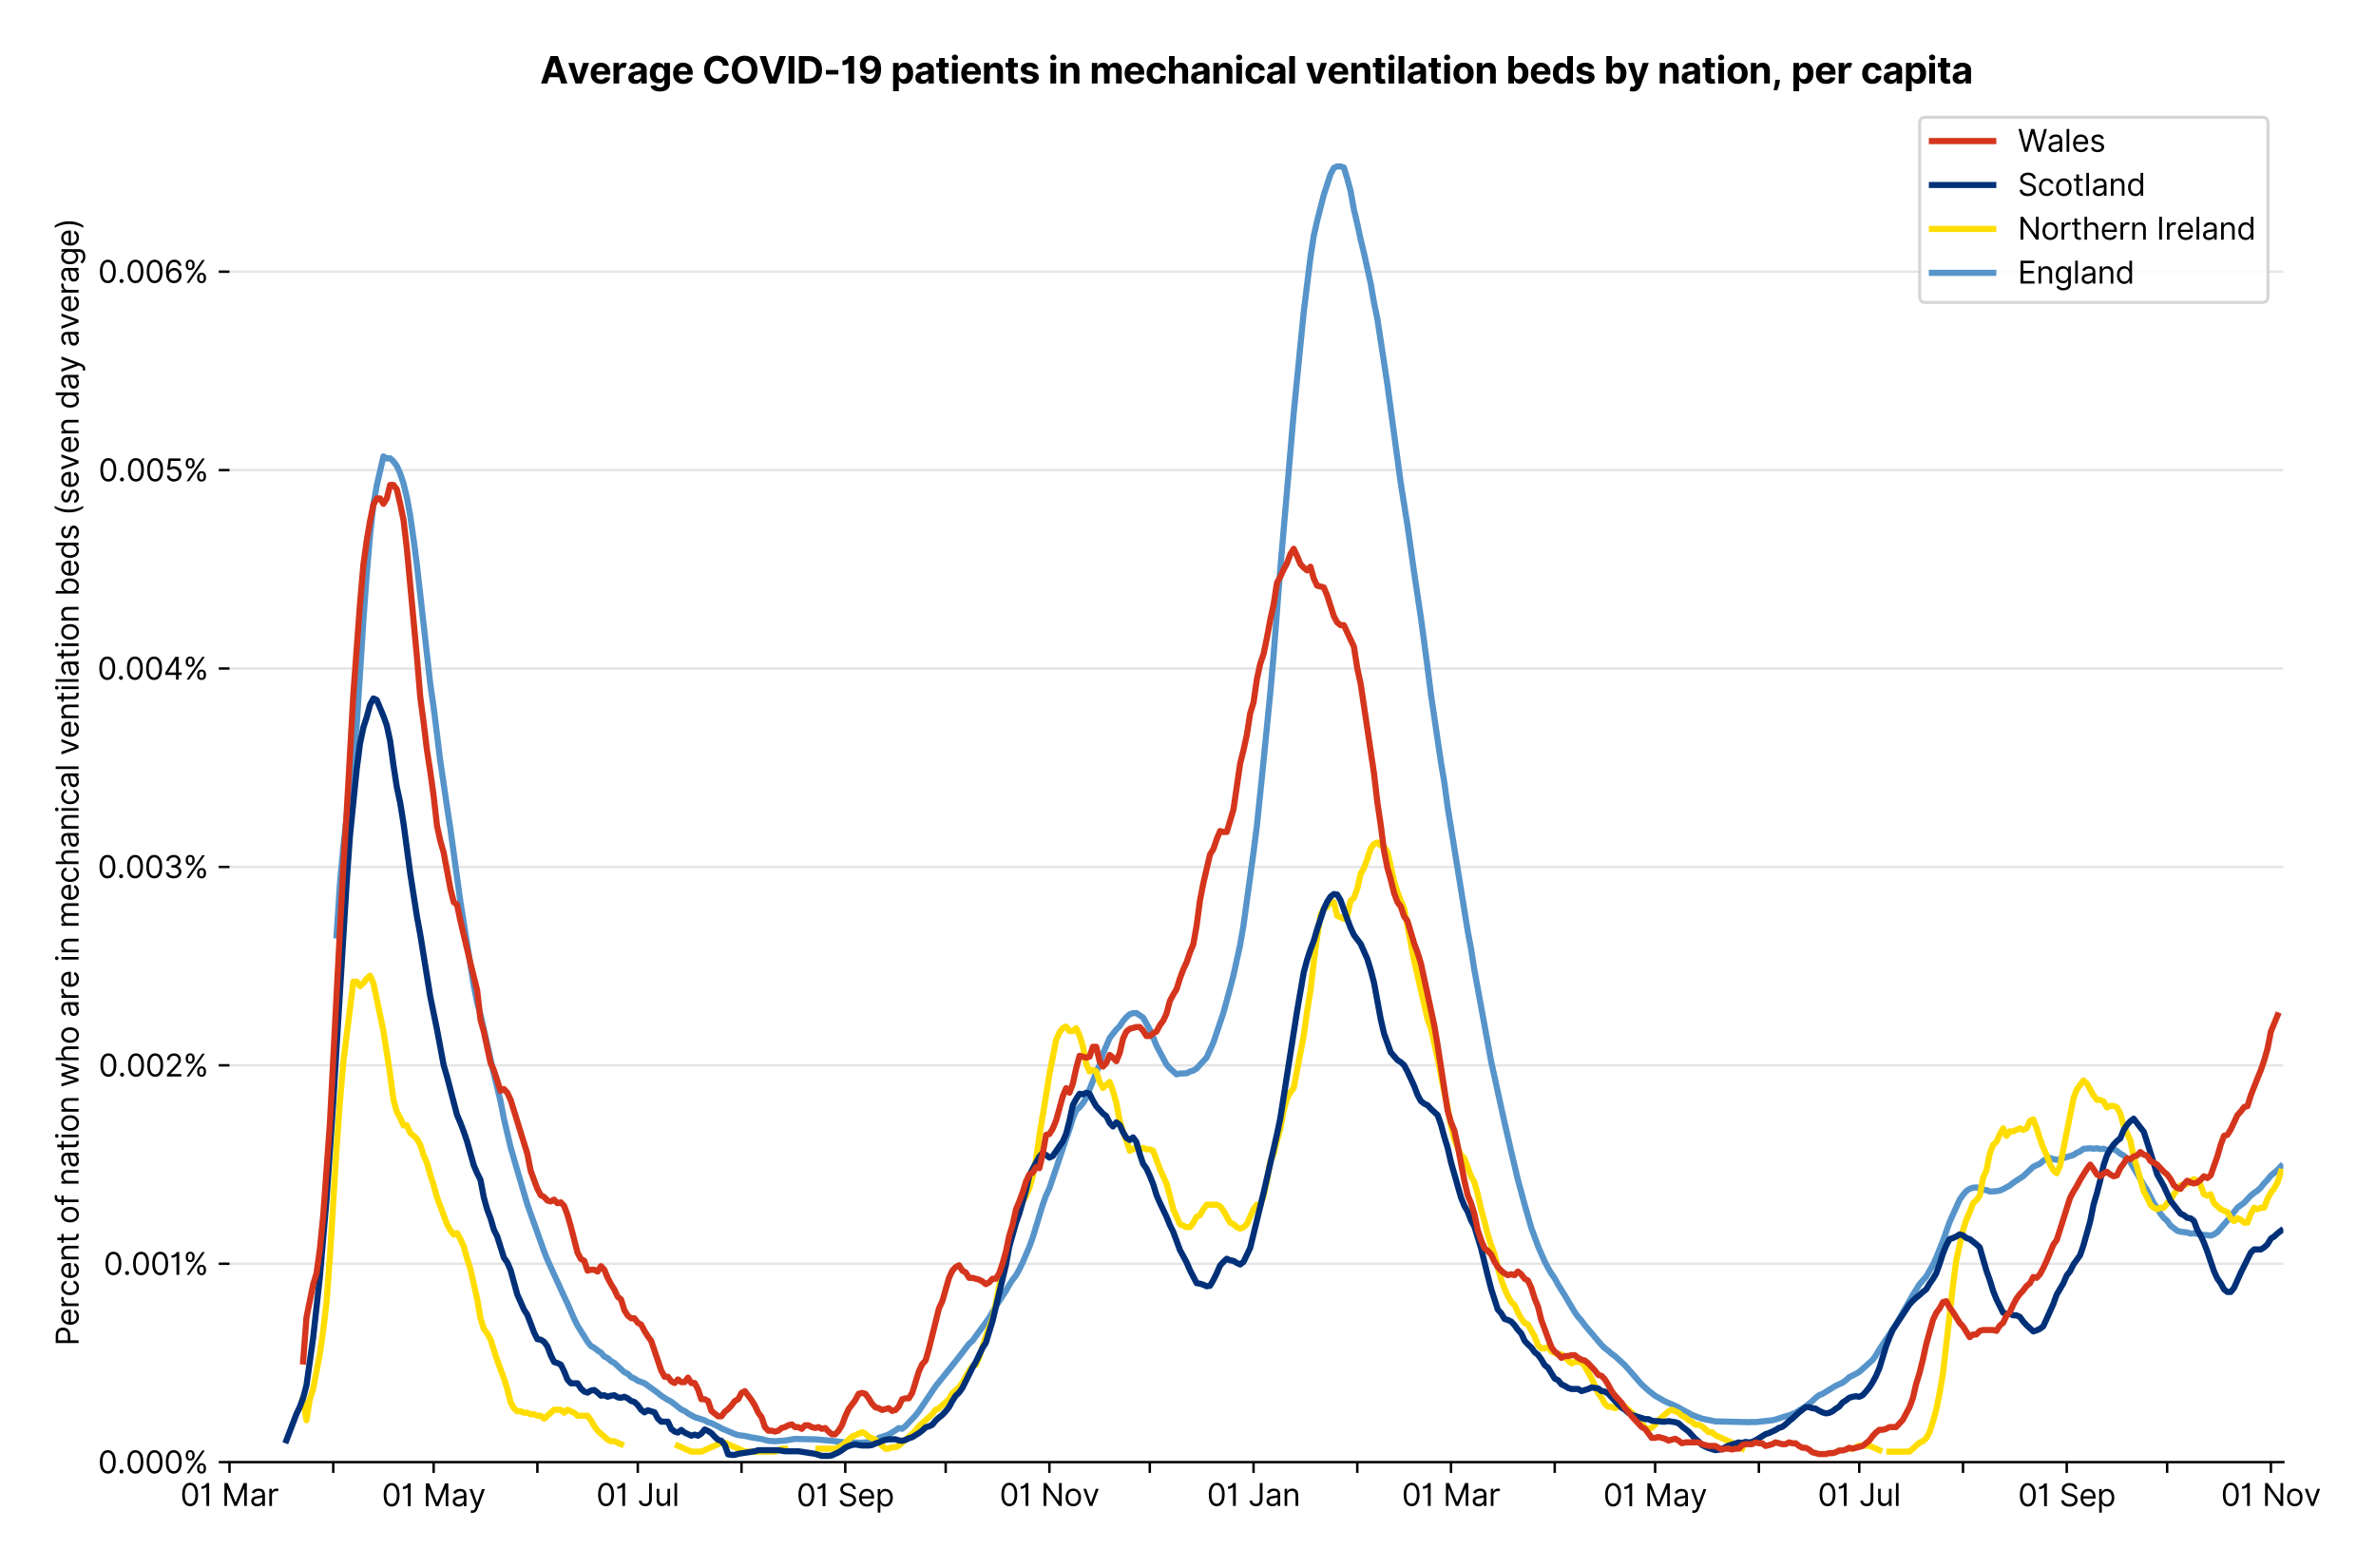 <?xml version="1.0" encoding="utf-8" standalone="no"?>
<!DOCTYPE svg PUBLIC "-//W3C//DTD SVG 1.1//EN"
  "http://www.w3.org/Graphics/SVG/1.1/DTD/svg11.dtd">
<svg version="1.1" viewBox="0 0 774.637 511.234" xmlns="http://www.w3.org/2000/svg" xmlns:xlink="http://www.w3.org/1999/xlink">
 <defs>
  <style type="text/css">*{stroke-linecap:butt;stroke-linejoin:round;}</style>
 </defs>
 <g id="figure_1">
  <g id="patch_1">
   <path d="M 0 511.234 
L 774.637 511.234 
L 774.637 0 
L 0 0 
z
" style="fill:#ffffff;"/>
  </g>
  <g id="axes_1">
   <g id="patch_2">
    <path d="M 74.825 476.745 
L 744.425 476.745 
L 744.425 33.225 
L 74.825 33.225 
z
" style="fill:#ffffff;"/>
   </g>
   <g id="matplotlib.axis_1">
    <g id="xtick_1">
     <g id="line2d_1">
      <defs>
       <path d="M 0 0 
L 0 3.5 
" id="m165bf611f4" style="stroke:#000000;stroke-width:0.8;"/>
      </defs>
      <g>
       <use style="stroke:#000000;stroke-width:0.8;" x="74.825" xlink:href="#m165bf611f4" y="476.745"/>
      </g>
     </g>
     <g id="text_1">
      <!-- 01 Mar -->
      <g transform="translate(58.788 491.018)scale(0.1 -0.1)">
       <defs>
        <path d="M 2000 -64 
Q 1230 -64 806 561 
Q 382 1186 382 2327 
Q 382 3459 809 4088 
Q 1236 4718 2000 4718 
Q 2764 4718 3191 4088 
Q 3618 3459 3618 2327 
Q 3618 1186 3194 561 
Q 2771 -64 2000 -64 
z
M 2000 436 
Q 2509 436 2791 927 
Q 3073 1418 3073 2327 
Q 3073 3234 2789 3730 
Q 2505 4227 2000 4227 
Q 1496 4227 1211 3730 
Q 927 3234 927 2327 
Q 927 1418 1210 927 
Q 1493 436 2000 436 
z
" id="Inter-Regular-30" transform="scale(0.016)"/>
        <path d="M 1973 4655 
L 1973 0 
L 1409 0 
L 1409 3836 
L 1373 3836 
Q 1341 3773 1209 3692 
Q 1077 3611 868 3551 
Q 659 3491 391 3491 
L 391 3964 
Q 661 3964 859 4061 
Q 1057 4159 1190 4291 
Q 1323 4423 1392 4529 
Q 1461 4636 1473 4655 
L 1973 4655 
z
" id="Inter-Regular-31" transform="scale(0.016)"/>
        <path id="Inter-Regular-20" transform="scale(0.016)"/>
        <path d="M 564 4655 
L 1236 4655 
L 2818 791 
L 2873 791 
L 4455 4655 
L 5127 4655 
L 5127 0 
L 4600 0 
L 4600 3536 
L 4555 3536 
L 3100 0 
L 2591 0 
L 1136 3536 
L 1091 3536 
L 1091 0 
L 564 0 
L 564 4655 
z
" id="Inter-Regular-4d" transform="scale(0.016)"/>
        <path d="M 1518 -82 
Q 1186 -82 916 44 
Q 646 170 486 410 
Q 327 650 327 991 
Q 327 1291 445 1478 
Q 564 1666 761 1773 
Q 959 1880 1199 1933 
Q 1439 1986 1682 2018 
Q 2000 2059 2199 2080 
Q 2398 2102 2490 2154 
Q 2582 2207 2582 2336 
L 2582 2355 
Q 2582 2691 2399 2877 
Q 2216 3064 1846 3064 
Q 1461 3064 1243 2895 
Q 1025 2727 936 2536 
L 427 2718 
Q 564 3036 792 3214 
Q 1021 3393 1292 3464 
Q 1564 3536 1827 3536 
Q 1996 3536 2215 3496 
Q 2434 3457 2640 3334 
Q 2846 3211 2982 2963 
Q 3118 2716 3118 2300 
L 3118 0 
L 2582 0 
L 2582 473 
L 2555 473 
Q 2500 359 2373 229 
Q 2246 100 2034 9 
Q 1823 -82 1518 -82 
z
M 1600 400 
Q 1918 400 2137 525 
Q 2357 650 2469 847 
Q 2582 1045 2582 1264 
L 2582 1755 
Q 2548 1714 2433 1681 
Q 2318 1648 2169 1624 
Q 2021 1600 1881 1583 
Q 1741 1566 1655 1555 
Q 1446 1527 1265 1467 
Q 1084 1407 974 1287 
Q 864 1168 864 964 
Q 864 684 1072 542 
Q 1280 400 1600 400 
z
" id="Inter-Regular-61" transform="scale(0.016)"/>
        <path d="M 491 0 
L 491 3491 
L 1009 3491 
L 1009 2964 
L 1046 2964 
Q 1139 3223 1389 3384 
Q 1639 3545 1955 3545 
Q 2100 3545 2209 3511 
Q 2318 3477 2400 3418 
L 2218 2964 
Q 2161 2993 2085 3010 
Q 2009 3027 1909 3027 
Q 1527 3027 1277 2794 
Q 1027 2561 1027 2209 
L 1027 0 
L 491 0 
z
" id="Inter-Regular-72" transform="scale(0.016)"/>
       </defs>
       <use xlink:href="#Inter-Regular-30"/>
       <use x="62.5" xlink:href="#Inter-Regular-31"/>
       <use x="106.676" xlink:href="#Inter-Regular-20"/>
       <use x="134.801" xlink:href="#Inter-Regular-4d"/>
       <use x="225.994" xlink:href="#Inter-Regular-61"/>
       <use x="282.386" xlink:href="#Inter-Regular-72"/>
      </g>
     </g>
    </g>
    <g id="xtick_2">
     <g id="line2d_2">
      <g>
       <use style="stroke:#000000;stroke-width:0.8;" x="108.648" xlink:href="#m165bf611f4" y="476.745"/>
      </g>
     </g>
    </g>
    <g id="xtick_3">
     <g id="line2d_3">
      <g>
       <use style="stroke:#000000;stroke-width:0.8;" x="141.379" xlink:href="#m165bf611f4" y="476.745"/>
      </g>
     </g>
     <g id="text_2">
      <!-- 01 May -->
      <g transform="translate(124.476 491.117)scale(0.1 -0.1)">
       <defs>
        <path d="M 818 -1355 
Q 682 -1355 575 -1333 
Q 468 -1311 427 -1291 
L 564 -818 
Q 857 -893 1053 -814 
Q 1250 -736 1391 -345 
L 1509 -18 
L 218 3491 
L 800 3491 
L 1764 709 
L 1800 709 
L 2764 3491 
L 3346 3491 
L 1846 -564 
Q 1550 -1355 818 -1355 
z
" id="Inter-Regular-79" transform="scale(0.016)"/>
       </defs>
       <use xlink:href="#Inter-Regular-30"/>
       <use x="62.5" xlink:href="#Inter-Regular-31"/>
       <use x="106.676" xlink:href="#Inter-Regular-20"/>
       <use x="134.801" xlink:href="#Inter-Regular-4d"/>
       <use x="225.994" xlink:href="#Inter-Regular-61"/>
       <use x="282.386" xlink:href="#Inter-Regular-79"/>
      </g>
     </g>
    </g>
    <g id="xtick_4">
     <g id="line2d_4">
      <g>
       <use style="stroke:#000000;stroke-width:0.8;" x="175.202" xlink:href="#m165bf611f4" y="476.745"/>
      </g>
     </g>
    </g>
    <g id="xtick_5">
     <g id="line2d_5">
      <g>
       <use style="stroke:#000000;stroke-width:0.8;" x="207.933" xlink:href="#m165bf611f4" y="476.745"/>
      </g>
     </g>
     <g id="text_3">
      <!-- 01 Jul -->
      <g transform="translate(194.389 491.018)scale(0.1 -0.1)">
       <defs>
        <path d="M 2346 4655 
L 2909 4655 
L 2909 1327 
Q 2909 657 2549 296 
Q 2189 -64 1582 -64 
Q 1200 -64 902 76 
Q 605 216 434 475 
Q 264 734 264 1091 
L 818 1091 
Q 818 795 1034 615 
Q 1250 436 1582 436 
Q 1948 436 2147 664 
Q 2346 893 2346 1327 
L 2346 4655 
z
" id="Inter-Regular-4a" transform="scale(0.016)"/>
        <path d="M 2691 1427 
L 2691 3491 
L 3227 3491 
L 3227 0 
L 2691 0 
L 2691 591 
L 2655 591 
Q 2532 325 2273 140 
Q 2014 -45 1618 -45 
Q 1127 -45 809 280 
Q 491 605 491 1273 
L 491 3491 
L 1027 3491 
L 1027 1309 
Q 1027 927 1242 700 
Q 1457 473 1791 473 
Q 1991 473 2199 575 
Q 2407 677 2549 888 
Q 2691 1100 2691 1427 
z
" id="Inter-Regular-75" transform="scale(0.016)"/>
        <path d="M 1027 4655 
L 1027 0 
L 491 0 
L 491 4655 
L 1027 4655 
z
" id="Inter-Regular-6c" transform="scale(0.016)"/>
       </defs>
       <use xlink:href="#Inter-Regular-30"/>
       <use x="62.5" xlink:href="#Inter-Regular-31"/>
       <use x="106.676" xlink:href="#Inter-Regular-20"/>
       <use x="134.801" xlink:href="#Inter-Regular-4a"/>
       <use x="189.063" xlink:href="#Inter-Regular-75"/>
       <use x="247.159" xlink:href="#Inter-Regular-6c"/>
      </g>
     </g>
    </g>
    <g id="xtick_6">
     <g id="line2d_6">
      <g>
       <use style="stroke:#000000;stroke-width:0.8;" x="241.756" xlink:href="#m165bf611f4" y="476.745"/>
      </g>
     </g>
    </g>
    <g id="xtick_7">
     <g id="line2d_7">
      <g>
       <use style="stroke:#000000;stroke-width:0.8;" x="275.578" xlink:href="#m165bf611f4" y="476.745"/>
      </g>
     </g>
     <g id="text_4">
      <!-- 01 Sep -->
      <g transform="translate(259.691 491.117)scale(0.1 -0.1)">
       <defs>
        <path d="M 3109 3491 
Q 3068 3836 2777 4027 
Q 2486 4218 2064 4218 
Q 1600 4218 1318 3999 
Q 1036 3780 1036 3445 
Q 1036 3195 1189 3042 
Q 1343 2889 1553 2803 
Q 1764 2718 1936 2673 
L 2409 2545 
Q 2591 2498 2815 2414 
Q 3039 2330 3244 2185 
Q 3450 2041 3584 1816 
Q 3718 1591 3718 1264 
Q 3718 886 3521 581 
Q 3325 277 2949 97 
Q 2573 -82 2036 -82 
Q 1286 -82 845 272 
Q 405 627 364 1200 
L 946 1200 
Q 968 936 1124 764 
Q 1280 593 1519 510 
Q 1759 427 2036 427 
Q 2359 427 2616 533 
Q 2873 639 3023 828 
Q 3173 1018 3173 1273 
Q 3173 1505 3043 1650 
Q 2914 1795 2702 1886 
Q 2491 1977 2246 2045 
L 1673 2209 
Q 1127 2366 809 2657 
Q 491 2948 491 3418 
Q 491 3809 703 4101 
Q 916 4393 1276 4555 
Q 1636 4718 2082 4718 
Q 2532 4718 2882 4558 
Q 3232 4398 3437 4120 
Q 3643 3843 3655 3491 
L 3109 3491 
z
" id="Inter-Regular-53" transform="scale(0.016)"/>
        <path d="M 1955 -73 
Q 1450 -73 1085 151 
Q 721 375 524 778 
Q 327 1182 327 1718 
Q 327 2255 524 2665 
Q 721 3075 1074 3305 
Q 1427 3536 1900 3536 
Q 2173 3536 2439 3445 
Q 2705 3355 2923 3151 
Q 3141 2948 3270 2614 
Q 3400 2280 3400 1791 
L 3400 1564 
L 866 1564 
Q 884 1005 1183 707 
Q 1482 409 1955 409 
Q 2271 409 2498 545 
Q 2725 682 2827 955 
L 3346 809 
Q 3223 414 2854 170 
Q 2486 -73 1955 -73 
z
M 866 2027 
L 2855 2027 
Q 2855 2470 2595 2762 
Q 2336 3055 1900 3055 
Q 1593 3055 1368 2911 
Q 1143 2768 1013 2533 
Q 884 2298 866 2027 
z
" id="Inter-Regular-65" transform="scale(0.016)"/>
        <path d="M 491 -1309 
L 491 3491 
L 1009 3491 
L 1009 2936 
L 1073 2936 
Q 1132 3027 1237 3169 
Q 1343 3311 1542 3423 
Q 1741 3536 2082 3536 
Q 2523 3536 2859 3315 
Q 3196 3095 3384 2690 
Q 3573 2286 3573 1736 
Q 3573 1182 3384 776 
Q 3196 370 2861 148 
Q 2527 -73 2091 -73 
Q 1755 -73 1552 39 
Q 1350 152 1241 296 
Q 1132 441 1073 536 
L 1027 536 
L 1027 -1309 
L 491 -1309 
z
M 1018 1745 
Q 1018 1152 1276 780 
Q 1534 409 2018 409 
Q 2355 409 2581 587 
Q 2807 766 2921 1069 
Q 3036 1373 3036 1745 
Q 3036 2114 2923 2410 
Q 2811 2707 2585 2881 
Q 2359 3055 2018 3055 
Q 1527 3055 1272 2693 
Q 1018 2332 1018 1745 
z
" id="Inter-Regular-70" transform="scale(0.016)"/>
       </defs>
       <use xlink:href="#Inter-Regular-30"/>
       <use x="62.5" xlink:href="#Inter-Regular-31"/>
       <use x="106.676" xlink:href="#Inter-Regular-20"/>
       <use x="134.801" xlink:href="#Inter-Regular-53"/>
       <use x="198.58" xlink:href="#Inter-Regular-65"/>
       <use x="256.818" xlink:href="#Inter-Regular-70"/>
      </g>
     </g>
    </g>
    <g id="xtick_8">
     <g id="line2d_8">
      <g>
       <use style="stroke:#000000;stroke-width:0.8;" x="308.31" xlink:href="#m165bf611f4" y="476.745"/>
      </g>
     </g>
    </g>
    <g id="xtick_9">
     <g id="line2d_9">
      <g>
       <use style="stroke:#000000;stroke-width:0.8;" x="342.133" xlink:href="#m165bf611f4" y="476.745"/>
      </g>
     </g>
     <g id="text_5">
      <!-- 01 Nov -->
      <g transform="translate(325.861 491.018)scale(0.1 -0.1)">
       <defs>
        <path d="M 4255 4655 
L 4255 0 
L 3709 0 
L 1173 3655 
L 1127 3655 
L 1127 0 
L 564 0 
L 564 4655 
L 1109 4655 
L 3655 991 
L 3700 991 
L 3700 4655 
L 4255 4655 
z
" id="Inter-Regular-4e" transform="scale(0.016)"/>
        <path d="M 1909 -73 
Q 1436 -73 1080 152 
Q 725 377 526 781 
Q 327 1186 327 1727 
Q 327 2273 526 2679 
Q 725 3086 1080 3311 
Q 1436 3536 1909 3536 
Q 2382 3536 2737 3311 
Q 3093 3086 3292 2679 
Q 3491 2273 3491 1727 
Q 3491 1186 3292 781 
Q 3093 377 2737 152 
Q 2382 -73 1909 -73 
z
M 1909 409 
Q 2268 409 2500 593 
Q 2732 777 2843 1077 
Q 2955 1377 2955 1727 
Q 2955 2077 2843 2379 
Q 2732 2682 2500 2868 
Q 2268 3055 1909 3055 
Q 1550 3055 1318 2868 
Q 1086 2682 975 2379 
Q 864 2077 864 1727 
Q 864 1377 975 1077 
Q 1086 777 1318 593 
Q 1550 409 1909 409 
z
" id="Inter-Regular-6f" transform="scale(0.016)"/>
        <path d="M 3346 3491 
L 2055 0 
L 1509 0 
L 218 3491 
L 800 3491 
L 1764 709 
L 1800 709 
L 2764 3491 
L 3346 3491 
z
" id="Inter-Regular-76" transform="scale(0.016)"/>
       </defs>
       <use xlink:href="#Inter-Regular-30"/>
       <use x="62.5" xlink:href="#Inter-Regular-31"/>
       <use x="106.676" xlink:href="#Inter-Regular-20"/>
       <use x="134.801" xlink:href="#Inter-Regular-4e"/>
       <use x="210.085" xlink:href="#Inter-Regular-6f"/>
       <use x="269.744" xlink:href="#Inter-Regular-76"/>
      </g>
     </g>
    </g>
    <g id="xtick_10">
     <g id="line2d_10">
      <g>
       <use style="stroke:#000000;stroke-width:0.8;" x="374.864" xlink:href="#m165bf611f4" y="476.745"/>
      </g>
     </g>
    </g>
    <g id="xtick_11">
     <g id="line2d_11">
      <g>
       <use style="stroke:#000000;stroke-width:0.8;" x="408.687" xlink:href="#m165bf611f4" y="476.745"/>
      </g>
     </g>
     <g id="text_6">
      <!-- 01 Jan -->
      <g transform="translate(393.487 491.018)scale(0.1 -0.1)">
       <defs>
        <path d="M 1027 2100 
L 1027 0 
L 491 0 
L 491 3491 
L 1009 3491 
L 1009 2945 
L 1055 2945 
Q 1177 3211 1427 3373 
Q 1677 3536 2073 3536 
Q 2602 3536 2928 3211 
Q 3255 2886 3255 2218 
L 3255 0 
L 2718 0 
L 2718 2182 
Q 2718 2593 2504 2824 
Q 2291 3055 1918 3055 
Q 1534 3055 1280 2806 
Q 1027 2557 1027 2100 
z
" id="Inter-Regular-6e" transform="scale(0.016)"/>
       </defs>
       <use xlink:href="#Inter-Regular-30"/>
       <use x="62.5" xlink:href="#Inter-Regular-31"/>
       <use x="106.676" xlink:href="#Inter-Regular-20"/>
       <use x="134.801" xlink:href="#Inter-Regular-4a"/>
       <use x="189.063" xlink:href="#Inter-Regular-61"/>
       <use x="245.455" xlink:href="#Inter-Regular-6e"/>
      </g>
     </g>
    </g>
    <g id="xtick_12">
     <g id="line2d_12">
      <g>
       <use style="stroke:#000000;stroke-width:0.8;" x="442.509" xlink:href="#m165bf611f4" y="476.745"/>
      </g>
     </g>
    </g>
    <g id="xtick_13">
     <g id="line2d_13">
      <g>
       <use style="stroke:#000000;stroke-width:0.8;" x="473.059" xlink:href="#m165bf611f4" y="476.745"/>
      </g>
     </g>
     <g id="text_7">
      <!-- 01 Mar -->
      <g transform="translate(457.022 491.018)scale(0.1 -0.1)">
       <use xlink:href="#Inter-Regular-30"/>
       <use x="62.5" xlink:href="#Inter-Regular-31"/>
       <use x="106.676" xlink:href="#Inter-Regular-20"/>
       <use x="134.801" xlink:href="#Inter-Regular-4d"/>
       <use x="225.994" xlink:href="#Inter-Regular-61"/>
       <use x="282.386" xlink:href="#Inter-Regular-72"/>
      </g>
     </g>
    </g>
    <g id="xtick_14">
     <g id="line2d_14">
      <g>
       <use style="stroke:#000000;stroke-width:0.8;" x="506.881" xlink:href="#m165bf611f4" y="476.745"/>
      </g>
     </g>
    </g>
    <g id="xtick_15">
     <g id="line2d_15">
      <g>
       <use style="stroke:#000000;stroke-width:0.8;" x="539.613" xlink:href="#m165bf611f4" y="476.745"/>
      </g>
     </g>
     <g id="text_8">
      <!-- 01 May -->
      <g transform="translate(522.71 491.117)scale(0.1 -0.1)">
       <use xlink:href="#Inter-Regular-30"/>
       <use x="62.5" xlink:href="#Inter-Regular-31"/>
       <use x="106.676" xlink:href="#Inter-Regular-20"/>
       <use x="134.801" xlink:href="#Inter-Regular-4d"/>
       <use x="225.994" xlink:href="#Inter-Regular-61"/>
       <use x="282.386" xlink:href="#Inter-Regular-79"/>
      </g>
     </g>
    </g>
    <g id="xtick_16">
     <g id="line2d_16">
      <g>
       <use style="stroke:#000000;stroke-width:0.8;" x="573.435" xlink:href="#m165bf611f4" y="476.745"/>
      </g>
     </g>
    </g>
    <g id="xtick_17">
     <g id="line2d_17">
      <g>
       <use style="stroke:#000000;stroke-width:0.8;" x="606.167" xlink:href="#m165bf611f4" y="476.745"/>
      </g>
     </g>
     <g id="text_9">
      <!-- 01 Jul -->
      <g transform="translate(592.623 491.018)scale(0.1 -0.1)">
       <use xlink:href="#Inter-Regular-30"/>
       <use x="62.5" xlink:href="#Inter-Regular-31"/>
       <use x="106.676" xlink:href="#Inter-Regular-20"/>
       <use x="134.801" xlink:href="#Inter-Regular-4a"/>
       <use x="189.063" xlink:href="#Inter-Regular-75"/>
       <use x="247.159" xlink:href="#Inter-Regular-6c"/>
      </g>
     </g>
    </g>
    <g id="xtick_18">
     <g id="line2d_18">
      <g>
       <use style="stroke:#000000;stroke-width:0.8;" x="639.99" xlink:href="#m165bf611f4" y="476.745"/>
      </g>
     </g>
    </g>
    <g id="xtick_19">
     <g id="line2d_19">
      <g>
       <use style="stroke:#000000;stroke-width:0.8;" x="673.812" xlink:href="#m165bf611f4" y="476.745"/>
      </g>
     </g>
     <g id="text_10">
      <!-- 01 Sep -->
      <g transform="translate(657.925 491.117)scale(0.1 -0.1)">
       <use xlink:href="#Inter-Regular-30"/>
       <use x="62.5" xlink:href="#Inter-Regular-31"/>
       <use x="106.676" xlink:href="#Inter-Regular-20"/>
       <use x="134.801" xlink:href="#Inter-Regular-53"/>
       <use x="198.58" xlink:href="#Inter-Regular-65"/>
       <use x="256.818" xlink:href="#Inter-Regular-70"/>
      </g>
     </g>
    </g>
    <g id="xtick_20">
     <g id="line2d_20">
      <g>
       <use style="stroke:#000000;stroke-width:0.8;" x="706.544" xlink:href="#m165bf611f4" y="476.745"/>
      </g>
     </g>
    </g>
    <g id="xtick_21">
     <g id="line2d_21">
      <g>
       <use style="stroke:#000000;stroke-width:0.8;" x="740.366" xlink:href="#m165bf611f4" y="476.745"/>
      </g>
     </g>
     <g id="text_11">
      <!-- 01 Nov -->
      <g transform="translate(724.095 491.018)scale(0.1 -0.1)">
       <use xlink:href="#Inter-Regular-30"/>
       <use x="62.5" xlink:href="#Inter-Regular-31"/>
       <use x="106.676" xlink:href="#Inter-Regular-20"/>
       <use x="134.801" xlink:href="#Inter-Regular-4e"/>
       <use x="210.085" xlink:href="#Inter-Regular-6f"/>
       <use x="269.744" xlink:href="#Inter-Regular-76"/>
      </g>
     </g>
    </g>
   </g>
   <g id="matplotlib.axis_2">
    <g id="ytick_1">
     <g id="line2d_22">
      <path clip-path="url(#pe1451bfa42)" d="M 74.825 476.745 
L 744.425 476.745 
" style="fill:none;stroke:#e5e5e5;stroke-linecap:square;stroke-width:0.8;"/>
     </g>
     <g id="line2d_23">
      <defs>
       <path d="M 0 0 
L -3.5 0 
" id="m35892d338c" style="stroke:#000000;stroke-width:0.8;"/>
      </defs>
      <g>
       <use style="stroke:#000000;stroke-width:0.8;" x="74.825" xlink:href="#m35892d338c" y="476.745"/>
      </g>
     </g>
     <g id="text_12">
      <!-- 0.000% -->
      <g transform="translate(31.944 480.382)scale(0.1 -0.1)">
       <defs>
        <path d="M 882 -36 
Q 714 -36 593 84 
Q 473 205 473 373 
Q 473 541 593 661 
Q 714 782 882 782 
Q 1050 782 1170 661 
Q 1291 541 1291 373 
Q 1291 205 1170 84 
Q 1050 -36 882 -36 
z
" id="Inter-Regular-2e" transform="scale(0.016)"/>
        <path d="M 2855 873 
L 2855 1118 
Q 2855 1373 2960 1585 
Q 3066 1798 3269 1926 
Q 3473 2055 3764 2055 
Q 4059 2055 4259 1926 
Q 4459 1798 4561 1585 
Q 4664 1373 4664 1118 
L 4664 873 
Q 4664 618 4560 405 
Q 4457 193 4256 64 
Q 4055 -64 3764 -64 
Q 3468 -64 3266 64 
Q 3064 193 2959 405 
Q 2855 618 2855 873 
z
M 536 3536 
L 536 3782 
Q 536 4036 642 4248 
Q 748 4461 951 4589 
Q 1155 4718 1446 4718 
Q 1741 4718 1941 4589 
Q 2141 4461 2243 4248 
Q 2346 4036 2346 3782 
L 2346 3536 
Q 2346 3282 2242 3069 
Q 2139 2857 1937 2728 
Q 1736 2600 1446 2600 
Q 1150 2600 948 2728 
Q 746 2857 641 3069 
Q 536 3282 536 3536 
z
M 709 0 
L 3909 4655 
L 4427 4655 
L 1227 0 
L 709 0 
z
M 3318 1118 
L 3318 873 
Q 3318 661 3418 494 
Q 3518 327 3764 327 
Q 4002 327 4101 494 
Q 4200 661 4200 873 
L 4200 1118 
Q 4200 1330 4104 1497 
Q 4009 1664 3764 1664 
Q 3525 1664 3421 1497 
Q 3318 1330 3318 1118 
z
M 1000 3782 
L 1000 3536 
Q 1000 3325 1100 3158 
Q 1200 2991 1446 2991 
Q 1684 2991 1783 3158 
Q 1882 3325 1882 3536 
L 1882 3782 
Q 1882 3993 1786 4160 
Q 1691 4327 1446 4327 
Q 1207 4327 1103 4160 
Q 1000 3993 1000 3782 
z
" id="Inter-Regular-25" transform="scale(0.016)"/>
       </defs>
       <use xlink:href="#Inter-Regular-30"/>
       <use x="62.5" xlink:href="#Inter-Regular-2e"/>
       <use x="90.057" xlink:href="#Inter-Regular-30"/>
       <use x="152.557" xlink:href="#Inter-Regular-30"/>
       <use x="215.057" xlink:href="#Inter-Regular-30"/>
       <use x="277.557" xlink:href="#Inter-Regular-25"/>
      </g>
     </g>
    </g>
    <g id="ytick_2">
     <g id="line2d_24">
      <path clip-path="url(#pe1451bfa42)" d="M 74.825 412.052 
L 744.425 412.052 
" style="fill:none;stroke:#e5e5e5;stroke-linecap:square;stroke-width:0.8;"/>
     </g>
     <g id="line2d_25">
      <g>
       <use style="stroke:#000000;stroke-width:0.8;" x="74.825" xlink:href="#m35892d338c" y="412.052"/>
      </g>
     </g>
     <g id="text_13">
      <!-- 0.001% -->
      <g transform="translate(33.777 415.689)scale(0.1 -0.1)">
       <use xlink:href="#Inter-Regular-30"/>
       <use x="62.5" xlink:href="#Inter-Regular-2e"/>
       <use x="90.057" xlink:href="#Inter-Regular-30"/>
       <use x="152.557" xlink:href="#Inter-Regular-30"/>
       <use x="215.057" xlink:href="#Inter-Regular-31"/>
       <use x="259.233" xlink:href="#Inter-Regular-25"/>
      </g>
     </g>
    </g>
    <g id="ytick_3">
     <g id="line2d_26">
      <path clip-path="url(#pe1451bfa42)" d="M 74.825 347.36 
L 744.425 347.36 
" style="fill:none;stroke:#e5e5e5;stroke-linecap:square;stroke-width:0.8;"/>
     </g>
     <g id="line2d_27">
      <g>
       <use style="stroke:#000000;stroke-width:0.8;" x="74.825" xlink:href="#m35892d338c" y="347.36"/>
      </g>
     </g>
     <g id="text_14">
      <!-- 0.002% -->
      <g transform="translate(32.142 350.996)scale(0.1 -0.1)">
       <defs>
        <path d="M 482 0 
L 482 409 
L 2018 2091 
Q 2289 2386 2464 2605 
Q 2639 2825 2724 3019 
Q 2809 3214 2809 3427 
Q 2809 3795 2553 4011 
Q 2298 4227 1918 4227 
Q 1514 4227 1275 3985 
Q 1036 3743 1036 3345 
L 500 3345 
Q 500 3755 688 4064 
Q 877 4373 1203 4545 
Q 1530 4718 1936 4718 
Q 2346 4718 2661 4545 
Q 2977 4373 3156 4079 
Q 3336 3786 3336 3427 
Q 3336 3170 3244 2926 
Q 3152 2682 2926 2383 
Q 2700 2084 2300 1655 
L 1255 536 
L 1255 500 
L 3418 500 
L 3418 0 
L 482 0 
z
" id="Inter-Regular-32" transform="scale(0.016)"/>
       </defs>
       <use xlink:href="#Inter-Regular-30"/>
       <use x="62.5" xlink:href="#Inter-Regular-2e"/>
       <use x="90.057" xlink:href="#Inter-Regular-30"/>
       <use x="152.557" xlink:href="#Inter-Regular-30"/>
       <use x="215.057" xlink:href="#Inter-Regular-32"/>
       <use x="275.568" xlink:href="#Inter-Regular-25"/>
      </g>
     </g>
    </g>
    <g id="ytick_4">
     <g id="line2d_28">
      <path clip-path="url(#pe1451bfa42)" d="M 74.825 282.667 
L 744.425 282.667 
" style="fill:none;stroke:#e5e5e5;stroke-linecap:square;stroke-width:0.8;"/>
     </g>
     <g id="line2d_29">
      <g>
       <use style="stroke:#000000;stroke-width:0.8;" x="74.825" xlink:href="#m35892d338c" y="282.667"/>
      </g>
     </g>
     <g id="text_15">
      <!-- 0.003% -->
      <g transform="translate(31.83 286.303)scale(0.1 -0.1)">
       <defs>
        <path d="M 2055 -64 
Q 1605 -64 1253 90 
Q 902 245 696 521 
Q 491 798 473 1164 
L 1046 1164 
Q 1071 827 1356 631 
Q 1641 436 2046 436 
Q 2493 436 2783 664 
Q 3073 893 3073 1264 
Q 3073 1650 2787 1893 
Q 2502 2136 1973 2136 
L 1600 2136 
L 1600 2636 
L 1973 2636 
Q 2386 2636 2647 2856 
Q 2909 3077 2909 3445 
Q 2909 3798 2679 4012 
Q 2450 4227 2064 4227 
Q 1823 4227 1610 4139 
Q 1398 4052 1264 3887 
Q 1130 3723 1118 3491 
L 573 3491 
Q 586 3857 793 4133 
Q 1000 4409 1335 4563 
Q 1671 4718 2073 4718 
Q 2505 4718 2814 4544 
Q 3123 4370 3289 4086 
Q 3455 3802 3455 3473 
Q 3455 3080 3249 2802 
Q 3043 2525 2691 2418 
L 2691 2382 
Q 3132 2309 3379 2008 
Q 3627 1707 3627 1264 
Q 3627 884 3421 583 
Q 3216 282 2861 109 
Q 2507 -64 2055 -64 
z
" id="Inter-Regular-33" transform="scale(0.016)"/>
       </defs>
       <use xlink:href="#Inter-Regular-30"/>
       <use x="62.5" xlink:href="#Inter-Regular-2e"/>
       <use x="90.057" xlink:href="#Inter-Regular-30"/>
       <use x="152.557" xlink:href="#Inter-Regular-30"/>
       <use x="215.057" xlink:href="#Inter-Regular-33"/>
       <use x="278.693" xlink:href="#Inter-Regular-25"/>
      </g>
     </g>
    </g>
    <g id="ytick_5">
     <g id="line2d_30">
      <path clip-path="url(#pe1451bfa42)" d="M 74.825 217.974 
L 744.425 217.974 
" style="fill:none;stroke:#e5e5e5;stroke-linecap:square;stroke-width:0.8;"/>
     </g>
     <g id="line2d_31">
      <g>
       <use style="stroke:#000000;stroke-width:0.8;" x="74.825" xlink:href="#m35892d338c" y="217.974"/>
      </g>
     </g>
     <g id="text_16">
      <!-- 0.004% -->
      <g transform="translate(31.773 221.611)scale(0.1 -0.1)">
       <defs>
        <path d="M 373 955 
L 373 1418 
L 2418 4655 
L 3100 4655 
L 3100 1455 
L 3736 1455 
L 3736 955 
L 3100 955 
L 3100 0 
L 2564 0 
L 2564 955 
L 373 955 
z
M 2564 1455 
L 2564 3936 
L 2527 3936 
L 982 1491 
L 982 1455 
L 2564 1455 
z
" id="Inter-Regular-34" transform="scale(0.016)"/>
       </defs>
       <use xlink:href="#Inter-Regular-30"/>
       <use x="62.5" xlink:href="#Inter-Regular-2e"/>
       <use x="90.057" xlink:href="#Inter-Regular-30"/>
       <use x="152.557" xlink:href="#Inter-Regular-30"/>
       <use x="215.057" xlink:href="#Inter-Regular-34"/>
       <use x="279.261" xlink:href="#Inter-Regular-25"/>
      </g>
     </g>
    </g>
    <g id="ytick_6">
     <g id="line2d_32">
      <path clip-path="url(#pe1451bfa42)" d="M 74.825 153.281 
L 744.425 153.281 
" style="fill:none;stroke:#e5e5e5;stroke-linecap:square;stroke-width:0.8;"/>
     </g>
     <g id="line2d_33">
      <g>
       <use style="stroke:#000000;stroke-width:0.8;" x="74.825" xlink:href="#m35892d338c" y="153.281"/>
      </g>
     </g>
     <g id="text_17">
      <!-- 0.005% -->
      <g transform="translate(32.114 156.918)scale(0.1 -0.1)">
       <defs>
        <path d="M 1936 -64 
Q 1536 -64 1216 95 
Q 896 255 702 532 
Q 509 809 491 1164 
L 1036 1164 
Q 1068 848 1324 642 
Q 1580 436 1936 436 
Q 2223 436 2447 570 
Q 2671 705 2799 940 
Q 2927 1175 2927 1473 
Q 2927 1777 2794 2017 
Q 2661 2257 2429 2395 
Q 2198 2534 1900 2536 
Q 1686 2539 1461 2472 
Q 1236 2405 1091 2300 
L 564 2364 
L 846 4655 
L 3264 4655 
L 3264 4155 
L 1318 4155 
L 1155 2782 
L 1182 2782 
Q 1325 2895 1541 2970 
Q 1757 3045 1991 3045 
Q 2418 3045 2753 2842 
Q 3089 2639 3281 2286 
Q 3473 1934 3473 1482 
Q 3473 1036 3274 687 
Q 3075 339 2727 137 
Q 2380 -64 1936 -64 
z
" id="Inter-Regular-35" transform="scale(0.016)"/>
       </defs>
       <use xlink:href="#Inter-Regular-30"/>
       <use x="62.5" xlink:href="#Inter-Regular-2e"/>
       <use x="90.057" xlink:href="#Inter-Regular-30"/>
       <use x="152.557" xlink:href="#Inter-Regular-30"/>
       <use x="215.057" xlink:href="#Inter-Regular-35"/>
       <use x="275.852" xlink:href="#Inter-Regular-25"/>
      </g>
     </g>
    </g>
    <g id="ytick_7">
     <g id="line2d_34">
      <path clip-path="url(#pe1451bfa42)" d="M 74.825 88.589 
L 744.425 88.589 
" style="fill:none;stroke:#e5e5e5;stroke-linecap:square;stroke-width:0.8;"/>
     </g>
     <g id="line2d_35">
      <g>
       <use style="stroke:#000000;stroke-width:0.8;" x="74.825" xlink:href="#m35892d338c" y="88.589"/>
      </g>
     </g>
     <g id="text_18">
      <!-- 0.006% -->
      <g transform="translate(31.958 92.225)scale(0.1 -0.1)">
       <defs>
        <path d="M 2027 -64 
Q 1741 -59 1454 45 
Q 1168 150 932 399 
Q 696 648 552 1074 
Q 409 1500 409 2145 
Q 409 3386 861 4056 
Q 1314 4727 2100 4727 
Q 2686 4727 3073 4384 
Q 3461 4041 3546 3491 
L 2991 3491 
Q 2914 3811 2691 4019 
Q 2468 4227 2100 4227 
Q 1559 4227 1249 3755 
Q 939 3284 936 2427 
L 973 2427 
Q 1164 2716 1461 2880 
Q 1759 3045 2118 3045 
Q 2518 3045 2850 2846 
Q 3182 2648 3382 2299 
Q 3582 1950 3582 1500 
Q 3582 1068 3389 710 
Q 3196 352 2847 142 
Q 2498 -68 2027 -64 
z
M 2027 436 
Q 2314 436 2542 579 
Q 2771 723 2903 964 
Q 3036 1205 3036 1500 
Q 3036 1789 2908 2026 
Q 2780 2264 2556 2404 
Q 2332 2545 2046 2545 
Q 1757 2545 1525 2397 
Q 1293 2250 1157 2010 
Q 1021 1770 1018 1491 
Q 1018 1214 1149 973 
Q 1280 732 1508 584 
Q 1736 436 2027 436 
z
" id="Inter-Regular-36" transform="scale(0.016)"/>
       </defs>
       <use xlink:href="#Inter-Regular-30"/>
       <use x="62.5" xlink:href="#Inter-Regular-2e"/>
       <use x="90.057" xlink:href="#Inter-Regular-30"/>
       <use x="152.557" xlink:href="#Inter-Regular-30"/>
       <use x="215.057" xlink:href="#Inter-Regular-36"/>
       <use x="277.415" xlink:href="#Inter-Regular-25"/>
      </g>
     </g>
    </g>
    <g id="text_19">
     <!-- Percent of nation who are in mechanical ventilation beds (seven day average) -->
     <g transform="translate(25.614 438.816)rotate(-90)scale(0.1 -0.1)">
      <defs>
       <path d="M 564 0 
L 564 4655 
L 2136 4655 
Q 2684 4655 3033 4458 
Q 3382 4261 3550 3927 
Q 3718 3593 3718 3182 
Q 3718 2770 3551 2434 
Q 3384 2098 3036 1899 
Q 2689 1700 2146 1700 
L 1127 1700 
L 1127 0 
L 564 0 
z
M 1127 2200 
L 2127 2200 
Q 2689 2200 2926 2482 
Q 3164 2764 3164 3182 
Q 3164 3602 2925 3878 
Q 2686 4155 2118 4155 
L 1127 4155 
L 1127 2200 
z
" id="Inter-Regular-50" transform="scale(0.016)"/>
       <path d="M 1909 -73 
Q 1418 -73 1063 159 
Q 709 391 518 798 
Q 327 1205 327 1727 
Q 327 2259 524 2667 
Q 721 3075 1074 3305 
Q 1427 3536 1900 3536 
Q 2268 3536 2563 3400 
Q 2859 3264 3047 3018 
Q 3236 2773 3282 2445 
L 2746 2445 
Q 2684 2684 2474 2869 
Q 2264 3055 1909 3055 
Q 1439 3055 1151 2697 
Q 864 2339 864 1745 
Q 864 1139 1148 774 
Q 1432 409 1909 409 
Q 2223 409 2447 570 
Q 2671 732 2746 1018 
L 3282 1018 
Q 3236 709 3058 462 
Q 2880 216 2588 71 
Q 2296 -73 1909 -73 
z
" id="Inter-Regular-63" transform="scale(0.016)"/>
       <path d="M 2009 3491 
L 2009 3036 
L 1264 3036 
L 1264 1000 
Q 1264 773 1331 660 
Q 1398 548 1503 510 
Q 1609 473 1727 473 
Q 1816 473 1873 483 
Q 1930 493 1964 500 
L 2073 18 
Q 2018 -2 1920 -23 
Q 1823 -45 1673 -45 
Q 1446 -45 1228 52 
Q 1011 150 869 350 
Q 727 550 727 855 
L 727 3036 
L 200 3036 
L 200 3491 
L 727 3491 
L 727 4327 
L 1264 4327 
L 1264 3491 
L 2009 3491 
z
" id="Inter-Regular-74" transform="scale(0.016)"/>
       <path d="M 2046 3491 
L 2046 3036 
L 1264 3036 
L 1264 0 
L 727 0 
L 727 3036 
L 164 3036 
L 164 3491 
L 727 3491 
L 727 3973 
Q 727 4273 868 4473 
Q 1009 4673 1234 4773 
Q 1459 4873 1709 4873 
Q 1907 4873 2032 4841 
Q 2157 4809 2218 4782 
L 2064 4318 
Q 2023 4332 1951 4352 
Q 1880 4373 1764 4373 
Q 1498 4373 1381 4239 
Q 1264 4105 1264 3845 
L 1264 3491 
L 2046 3491 
z
" id="Inter-Regular-66" transform="scale(0.016)"/>
       <path d="M 491 0 
L 491 3491 
L 1027 3491 
L 1027 0 
L 491 0 
z
M 764 4073 
Q 607 4073 494 4179 
Q 382 4286 382 4436 
Q 382 4586 494 4693 
Q 607 4800 764 4800 
Q 921 4800 1033 4693 
Q 1146 4586 1146 4436 
Q 1146 4286 1033 4179 
Q 921 4073 764 4073 
z
" id="Inter-Regular-69" transform="scale(0.016)"/>
       <path d="M 1282 0 
L 218 3491 
L 782 3491 
L 1536 818 
L 1573 818 
L 2318 3491 
L 2891 3491 
L 3627 827 
L 3664 827 
L 4418 3491 
L 4982 3491 
L 3918 0 
L 3391 0 
L 2627 2682 
L 2573 2682 
L 1809 0 
L 1282 0 
z
" id="Inter-Regular-77" transform="scale(0.016)"/>
       <path d="M 1027 2100 
L 1027 0 
L 491 0 
L 491 4655 
L 1027 4655 
L 1027 2945 
L 1073 2945 
Q 1196 3216 1442 3376 
Q 1689 3536 2100 3536 
Q 2636 3536 2963 3213 
Q 3291 2891 3291 2218 
L 3291 0 
L 2755 0 
L 2755 2182 
Q 2755 2598 2540 2826 
Q 2325 3055 1946 3055 
Q 1548 3055 1287 2806 
Q 1027 2557 1027 2100 
z
" id="Inter-Regular-68" transform="scale(0.016)"/>
       <path d="M 491 0 
L 491 3491 
L 1009 3491 
L 1009 2945 
L 1055 2945 
Q 1164 3225 1407 3380 
Q 1650 3536 1991 3536 
Q 2336 3536 2567 3380 
Q 2798 3225 2927 2945 
L 2964 2945 
Q 3098 3216 3366 3376 
Q 3634 3536 4009 3536 
Q 4477 3536 4775 3244 
Q 5073 2952 5073 2336 
L 5073 0 
L 4536 0 
L 4536 2336 
Q 4536 2723 4325 2889 
Q 4114 3055 3827 3055 
Q 3459 3055 3257 2833 
Q 3055 2611 3055 2273 
L 3055 0 
L 2509 0 
L 2509 2391 
Q 2509 2689 2316 2872 
Q 2123 3055 1818 3055 
Q 1609 3055 1428 2943 
Q 1248 2832 1137 2635 
Q 1027 2439 1027 2182 
L 1027 0 
L 491 0 
z
" id="Inter-Regular-6d" transform="scale(0.016)"/>
       <path d="M 564 0 
L 564 4655 
L 1100 4655 
L 1100 2936 
L 1146 2936 
Q 1205 3027 1310 3169 
Q 1416 3311 1615 3423 
Q 1814 3536 2155 3536 
Q 2596 3536 2932 3315 
Q 3268 3095 3457 2690 
Q 3646 2286 3646 1736 
Q 3646 1182 3457 776 
Q 3268 370 2934 148 
Q 2600 -73 2164 -73 
Q 1827 -73 1625 39 
Q 1423 152 1314 296 
Q 1205 441 1146 536 
L 1082 536 
L 1082 0 
L 564 0 
z
M 1091 1745 
Q 1091 1152 1349 780 
Q 1607 409 2091 409 
Q 2427 409 2653 587 
Q 2880 766 2994 1069 
Q 3109 1373 3109 1745 
Q 3109 2114 2996 2410 
Q 2884 2707 2658 2881 
Q 2432 3055 2091 3055 
Q 1600 3055 1345 2693 
Q 1091 2332 1091 1745 
z
" id="Inter-Regular-62" transform="scale(0.016)"/>
       <path d="M 1809 -73 
Q 1373 -73 1039 148 
Q 705 370 516 776 
Q 327 1182 327 1736 
Q 327 2286 516 2690 
Q 705 3095 1041 3315 
Q 1377 3536 1818 3536 
Q 2159 3536 2358 3423 
Q 2557 3311 2662 3169 
Q 2768 3027 2827 2936 
L 2873 2936 
L 2873 4655 
L 3409 4655 
L 3409 0 
L 2891 0 
L 2891 536 
L 2827 536 
Q 2768 441 2659 296 
Q 2550 152 2348 39 
Q 2146 -73 1809 -73 
z
M 1882 409 
Q 2366 409 2624 780 
Q 2882 1152 2882 1745 
Q 2882 2332 2627 2693 
Q 2373 3055 1882 3055 
Q 1541 3055 1315 2881 
Q 1089 2707 976 2410 
Q 864 2114 864 1745 
Q 864 1373 978 1069 
Q 1093 766 1319 587 
Q 1546 409 1882 409 
z
" id="Inter-Regular-64" transform="scale(0.016)"/>
       <path d="M 2964 2709 
L 2482 2573 
Q 2411 2755 2245 2914 
Q 2080 3073 1727 3073 
Q 1407 3073 1194 2926 
Q 982 2780 982 2555 
Q 982 2355 1127 2239 
Q 1273 2123 1582 2045 
L 2100 1918 
Q 3027 1691 3027 973 
Q 3027 673 2855 436 
Q 2684 200 2377 63 
Q 2071 -73 1664 -73 
Q 1130 -73 780 159 
Q 430 391 336 836 
L 846 964 
Q 989 400 1655 400 
Q 2030 400 2251 560 
Q 2473 720 2473 945 
Q 2473 1316 1955 1436 
L 1373 1573 
Q 893 1686 669 1926 
Q 446 2166 446 2527 
Q 446 2823 613 3050 
Q 780 3277 1069 3406 
Q 1359 3536 1727 3536 
Q 2246 3536 2542 3309 
Q 2839 3082 2964 2709 
z
" id="Inter-Regular-73" transform="scale(0.016)"/>
       <path d="M 682 1964 
Q 682 2823 906 3544 
Q 1130 4266 1546 4873 
L 2018 4873 
Q 1800 4573 1623 4095 
Q 1446 3618 1341 3061 
Q 1236 2505 1236 1964 
Q 1236 1423 1341 866 
Q 1446 309 1623 -168 
Q 1800 -645 2018 -945 
L 1546 -945 
Q 1130 -339 906 383 
Q 682 1105 682 1964 
z
" id="Inter-Regular-28" transform="scale(0.016)"/>
       <path d="M 1900 -1382 
Q 1316 -1382 976 -1169 
Q 636 -957 473 -682 
L 900 -382 
Q 973 -477 1084 -601 
Q 1196 -725 1390 -817 
Q 1584 -909 1900 -909 
Q 2323 -909 2598 -704 
Q 2873 -500 2873 -64 
L 2873 645 
L 2827 645 
Q 2768 550 2660 410 
Q 2552 270 2351 162 
Q 2150 55 1809 55 
Q 1386 55 1051 255 
Q 716 455 521 836 
Q 327 1218 327 1764 
Q 327 2300 516 2699 
Q 705 3098 1041 3317 
Q 1377 3536 1818 3536 
Q 2159 3536 2360 3423 
Q 2561 3311 2669 3169 
Q 2777 3027 2836 2936 
L 2891 2936 
L 2891 3491 
L 3409 3491 
L 3409 -100 
Q 3409 -550 3205 -833 
Q 3002 -1116 2660 -1249 
Q 2318 -1382 1900 -1382 
z
M 1882 536 
Q 2366 536 2624 864 
Q 2882 1193 2882 1773 
Q 2882 2339 2627 2697 
Q 2373 3055 1882 3055 
Q 1541 3055 1315 2882 
Q 1089 2709 976 2418 
Q 864 2127 864 1773 
Q 864 1227 1120 881 
Q 1377 536 1882 536 
z
" id="Inter-Regular-67" transform="scale(0.016)"/>
       <path d="M 1638 1940 
Q 1638 1081 1414 359 
Q 1191 -362 775 -969 
L 302 -969 
Q 520 -669 697 -191 
Q 875 286 979 842 
Q 1084 1399 1084 1940 
Q 1084 2481 979 3038 
Q 875 3595 697 4072 
Q 520 4549 302 4849 
L 775 4849 
Q 1191 4243 1414 3521 
Q 1638 2799 1638 1940 
z
" id="Inter-Regular-29" transform="scale(0.016)"/>
      </defs>
      <use xlink:href="#Inter-Regular-50"/>
      <use x="63.494" xlink:href="#Inter-Regular-65"/>
      <use x="121.733" xlink:href="#Inter-Regular-72"/>
      <use x="160.085" xlink:href="#Inter-Regular-63"/>
      <use x="215.909" xlink:href="#Inter-Regular-65"/>
      <use x="274.148" xlink:href="#Inter-Regular-6e"/>
      <use x="332.671" xlink:href="#Inter-Regular-74"/>
      <use x="369.034" xlink:href="#Inter-Regular-20"/>
      <use x="397.159" xlink:href="#Inter-Regular-6f"/>
      <use x="456.818" xlink:href="#Inter-Regular-66"/>
      <use x="492.898" xlink:href="#Inter-Regular-20"/>
      <use x="521.023" xlink:href="#Inter-Regular-6e"/>
      <use x="579.546" xlink:href="#Inter-Regular-61"/>
      <use x="635.938" xlink:href="#Inter-Regular-74"/>
      <use x="672.301" xlink:href="#Inter-Regular-69"/>
      <use x="696.023" xlink:href="#Inter-Regular-6f"/>
      <use x="755.682" xlink:href="#Inter-Regular-6e"/>
      <use x="814.205" xlink:href="#Inter-Regular-20"/>
      <use x="842.33" xlink:href="#Inter-Regular-77"/>
      <use x="923.58" xlink:href="#Inter-Regular-68"/>
      <use x="982.671" xlink:href="#Inter-Regular-6f"/>
      <use x="1042.33" xlink:href="#Inter-Regular-20"/>
      <use x="1070.455" xlink:href="#Inter-Regular-61"/>
      <use x="1126.847" xlink:href="#Inter-Regular-72"/>
      <use x="1165.199" xlink:href="#Inter-Regular-65"/>
      <use x="1223.438" xlink:href="#Inter-Regular-20"/>
      <use x="1251.563" xlink:href="#Inter-Regular-69"/>
      <use x="1275.284" xlink:href="#Inter-Regular-6e"/>
      <use x="1333.807" xlink:href="#Inter-Regular-20"/>
      <use x="1361.932" xlink:href="#Inter-Regular-6d"/>
      <use x="1448.864" xlink:href="#Inter-Regular-65"/>
      <use x="1507.103" xlink:href="#Inter-Regular-63"/>
      <use x="1562.926" xlink:href="#Inter-Regular-68"/>
      <use x="1622.017" xlink:href="#Inter-Regular-61"/>
      <use x="1678.409" xlink:href="#Inter-Regular-6e"/>
      <use x="1736.932" xlink:href="#Inter-Regular-69"/>
      <use x="1760.654" xlink:href="#Inter-Regular-63"/>
      <use x="1816.478" xlink:href="#Inter-Regular-61"/>
      <use x="1872.87" xlink:href="#Inter-Regular-6c"/>
      <use x="1896.591" xlink:href="#Inter-Regular-20"/>
      <use x="1924.716" xlink:href="#Inter-Regular-76"/>
      <use x="1980.398" xlink:href="#Inter-Regular-65"/>
      <use x="2038.637" xlink:href="#Inter-Regular-6e"/>
      <use x="2097.159" xlink:href="#Inter-Regular-74"/>
      <use x="2133.523" xlink:href="#Inter-Regular-69"/>
      <use x="2157.245" xlink:href="#Inter-Regular-6c"/>
      <use x="2180.966" xlink:href="#Inter-Regular-61"/>
      <use x="2237.358" xlink:href="#Inter-Regular-74"/>
      <use x="2273.722" xlink:href="#Inter-Regular-69"/>
      <use x="2297.444" xlink:href="#Inter-Regular-6f"/>
      <use x="2357.103" xlink:href="#Inter-Regular-6e"/>
      <use x="2415.625" xlink:href="#Inter-Regular-20"/>
      <use x="2443.75" xlink:href="#Inter-Regular-62"/>
      <use x="2505.824" xlink:href="#Inter-Regular-65"/>
      <use x="2564.063" xlink:href="#Inter-Regular-64"/>
      <use x="2626.137" xlink:href="#Inter-Regular-73"/>
      <use x="2678.41" xlink:href="#Inter-Regular-20"/>
      <use x="2706.535" xlink:href="#Inter-Regular-28"/>
      <use x="2742.756" xlink:href="#Inter-Regular-73"/>
      <use x="2795.029" xlink:href="#Inter-Regular-65"/>
      <use x="2853.267" xlink:href="#Inter-Regular-76"/>
      <use x="2908.949" xlink:href="#Inter-Regular-65"/>
      <use x="2967.188" xlink:href="#Inter-Regular-6e"/>
      <use x="3025.711" xlink:href="#Inter-Regular-20"/>
      <use x="3053.836" xlink:href="#Inter-Regular-64"/>
      <use x="3115.91" xlink:href="#Inter-Regular-61"/>
      <use x="3172.302" xlink:href="#Inter-Regular-79"/>
      <use x="3227.983" xlink:href="#Inter-Regular-20"/>
      <use x="3256.108" xlink:href="#Inter-Regular-61"/>
      <use x="3312.501" xlink:href="#Inter-Regular-76"/>
      <use x="3368.182" xlink:href="#Inter-Regular-65"/>
      <use x="3426.421" xlink:href="#Inter-Regular-72"/>
      <use x="3464.773" xlink:href="#Inter-Regular-61"/>
      <use x="3521.165" xlink:href="#Inter-Regular-67"/>
      <use x="3582.103" xlink:href="#Inter-Regular-65"/>
      <use x="3640.341" xlink:href="#Inter-Regular-29"/>
     </g>
    </g>
   </g>
   <g id="line2d_36">
    <path clip-path="url(#pe1451bfa42)" d="M 109.739 305.034 
L 110.83 288.139 
L 111.921 276.3 
L 116.285 236.599 
L 118.467 202.382 
L 119.558 187.358 
L 120.649 174.486 
L 121.74 164.503 
L 122.831 158.313 
L 125.013 148.822 
L 126.104 149.479 
L 127.195 149.43 
L 128.287 150.432 
L 129.378 151.942 
L 130.469 154.372 
L 131.56 157.672 
L 132.651 162.188 
L 133.742 168.197 
L 134.833 175.799 
L 135.924 184.189 
L 140.288 223.053 
L 141.379 230.606 
L 143.561 248.257 
L 145.743 263.05 
L 146.834 270.193 
L 150.108 294.033 
L 153.381 314.655 
L 154.472 321.42 
L 155.563 326.855 
L 156.654 330.894 
L 161.018 350.137 
L 163.2 359.086 
L 164.291 364.799 
L 166.473 374.06 
L 168.655 381.596 
L 171.929 392.728 
L 177.384 407.998 
L 178.475 410.773 
L 183.93 422.743 
L 185.021 425.025 
L 187.203 430.033 
L 188.294 432.233 
L 191.567 437.503 
L 192.659 438.883 
L 193.75 439.457 
L 194.841 440.327 
L 195.932 441.017 
L 197.023 442.298 
L 198.114 442.807 
L 199.205 443.808 
L 200.296 444.399 
L 203.569 447.42 
L 204.66 447.897 
L 205.751 449.013 
L 206.842 449.473 
L 207.933 450.195 
L 210.115 451 
L 214.48 454.169 
L 215.571 455.088 
L 217.753 456.467 
L 218.844 457.026 
L 222.117 459.587 
L 223.208 460.047 
L 224.299 460.851 
L 226.481 462.066 
L 229.754 463.101 
L 230.845 463.741 
L 231.936 464.02 
L 234.118 465.104 
L 235.21 465.728 
L 239.574 467.583 
L 240.665 467.928 
L 242.847 468.207 
L 245.029 468.683 
L 248.302 469.209 
L 250.484 469.783 
L 252.666 469.931 
L 255.94 469.701 
L 259.213 469.159 
L 261.395 469.225 
L 265.759 469.307 
L 271.214 469.783 
L 275.578 470.342 
L 276.669 470.276 
L 279.943 470.407 
L 281.034 470.407 
L 284.307 470.112 
L 285.398 470.046 
L 286.489 468.815 
L 288.671 468.125 
L 289.762 467.698 
L 291.944 466.385 
L 293.035 465.629 
L 294.126 465.859 
L 295.217 464.989 
L 298.49 461.508 
L 299.582 460.112 
L 305.037 451.985 
L 309.401 446.567 
L 313.765 441.033 
L 315.947 438.127 
L 317.038 437.208 
L 321.403 431.182 
L 322.494 429.671 
L 324.676 425.911 
L 327.949 420.904 
L 329.04 418.95 
L 330.131 417.242 
L 331.222 415.896 
L 332.313 413.925 
L 333.404 411.676 
L 335.586 406.553 
L 336.677 403.549 
L 339.95 392.81 
L 341.041 389.789 
L 342.133 387.474 
L 347.588 371.269 
L 348.679 368.198 
L 349.77 364.701 
L 350.861 361.992 
L 351.952 361.072 
L 353.043 359.693 
L 354.134 358.018 
L 357.407 349.645 
L 358.498 347.182 
L 359.589 343.602 
L 361.771 338.447 
L 363.954 335.672 
L 365.045 334.605 
L 366.136 332.946 
L 367.227 331.666 
L 368.318 330.713 
L 369.409 330.336 
L 370.5 330.319 
L 372.682 331.781 
L 374.864 335.688 
L 375.955 338.168 
L 377.046 340.959 
L 380.319 347.1 
L 381.41 348.348 
L 383.592 350.301 
L 384.684 350.039 
L 386.866 349.957 
L 387.957 349.366 
L 389.048 349.07 
L 390.139 348.397 
L 392.321 345.983 
L 393.412 344.785 
L 395.594 339.925 
L 398.867 330.221 
L 401.049 322.241 
L 402.14 317.989 
L 404.322 308.088 
L 405.414 301.701 
L 408.687 277.811 
L 409.778 269.289 
L 411.96 248.043 
L 414.142 225.943 
L 415.233 213.547 
L 417.415 185.355 
L 421.779 134.768 
L 423.961 112.651 
L 425.052 101.732 
L 427.235 83.918 
L 428.326 76.89 
L 429.417 72.03 
L 431.599 63.509 
L 433.781 56.793 
L 434.872 54.757 
L 435.963 54.248 
L 437.054 54.265 
L 438.145 54.626 
L 439.236 58.255 
L 440.327 62.277 
L 441.418 68.352 
L 442.509 72.95 
L 443.6 78.04 
L 444.691 82.538 
L 446.873 92.374 
L 447.965 98.728 
L 449.056 103.965 
L 452.329 125.36 
L 456.693 157.656 
L 458.875 171.284 
L 461.057 186.767 
L 463.239 201.331 
L 465.421 217.651 
L 466.512 226.321 
L 469.786 248.569 
L 470.877 255.054 
L 471.968 263.132 
L 478.514 303.556 
L 479.605 309.418 
L 480.696 316.347 
L 486.151 346.098 
L 490.516 365.998 
L 492.698 375.488 
L 494.88 384.699 
L 497.062 392.728 
L 499.244 400.347 
L 501.426 406.307 
L 503.608 411.298 
L 504.699 413.416 
L 505.79 415.255 
L 506.881 416.832 
L 507.972 418.851 
L 510.154 422.365 
L 513.428 427.882 
L 514.519 429.409 
L 515.61 430.624 
L 516.701 432.118 
L 522.156 438.554 
L 523.247 439.605 
L 524.338 440.426 
L 525.429 441.411 
L 526.52 442.166 
L 529.793 445.171 
L 535.249 451.427 
L 537.431 453.397 
L 539.613 455.105 
L 542.886 456.96 
L 546.159 458.372 
L 547.25 458.897 
L 548.341 459.571 
L 550.523 460.704 
L 551.614 461.327 
L 554.888 462.559 
L 559.252 463.462 
L 561.434 463.495 
L 570.162 463.708 
L 571.253 463.643 
L 572.344 463.692 
L 577.8 463.101 
L 578.891 462.838 
L 582.164 461.771 
L 583.255 461.508 
L 585.437 460.605 
L 588.71 458.569 
L 590.892 456.796 
L 591.983 455.745 
L 593.074 454.908 
L 594.165 454.497 
L 598.53 451.837 
L 600.712 450.836 
L 601.803 450.048 
L 602.894 449.062 
L 605.076 447.962 
L 606.167 447.322 
L 610.531 443.414 
L 611.622 441.871 
L 612.713 440.015 
L 617.077 433.481 
L 618.169 431.789 
L 623.624 422.25 
L 625.806 418.736 
L 627.988 416.241 
L 630.17 412.431 
L 631.261 410.051 
L 633.443 404.599 
L 635.625 398.442 
L 638.898 391.169 
L 639.99 389.625 
L 641.081 388.328 
L 642.172 387.638 
L 643.263 387.244 
L 644.354 387.162 
L 645.445 387.491 
L 646.536 387.967 
L 647.627 388.033 
L 648.718 388.509 
L 650.9 388.394 
L 651.991 388.18 
L 653.082 387.721 
L 655.264 386.538 
L 656.355 385.652 
L 659.628 383.517 
L 662.902 380.43 
L 665.084 379.429 
L 666.175 378.46 
L 667.266 377.853 
L 668.357 377.574 
L 669.448 377.951 
L 670.539 378.165 
L 671.63 377.935 
L 675.994 376.605 
L 677.085 375.866 
L 678.176 375.406 
L 679.267 374.585 
L 681.449 374.388 
L 682.541 374.552 
L 683.632 374.405 
L 684.723 374.651 
L 685.814 374.552 
L 686.905 374.93 
L 687.996 374.881 
L 689.087 374.651 
L 690.178 375.275 
L 691.269 376.162 
L 692.36 376.753 
L 693.451 377.738 
L 694.542 378.969 
L 698.906 386.309 
L 699.997 388.049 
L 702.179 392.334 
L 703.27 393.861 
L 704.362 395.7 
L 705.453 397.096 
L 706.544 398.065 
L 707.635 399.592 
L 709.817 401.283 
L 710.908 401.611 
L 713.09 401.857 
L 714.181 402.251 
L 715.272 402.104 
L 717.454 402.563 
L 719.636 402.728 
L 720.727 402.892 
L 721.818 402.465 
L 722.909 401.775 
L 725.092 399.23 
L 726.183 397.983 
L 729.456 393.763 
L 731.638 392.17 
L 733.82 389.822 
L 734.911 388.952 
L 736.002 388.23 
L 737.093 387.195 
L 738.184 385.816 
L 739.275 384.667 
L 740.366 383.304 
L 742.548 381.481 
L 743.639 380.283 
L 743.639 380.283 
" style="fill:none;stroke:#5694ca;stroke-linecap:square;stroke-width:2;"/>
   </g>
   <g id="line2d_37">
    <path clip-path="url(#pe1451bfa42)" d="M 98.828 456.247 
L 99.919 463.08 
L 101.01 456.247 
L 102.101 452.831 
L 104.283 441.444 
L 105.374 433.798 
L 106.465 424.525 
L 107.557 409.884 
L 109.739 374.257 
L 110.83 359.128 
L 111.921 346.439 
L 115.194 320.085 
L 116.285 320.085 
L 117.376 321.549 
L 118.467 320.573 
L 119.558 319.109 
L 120.649 318.133 
L 121.74 320.573 
L 125.013 336.19 
L 127.195 350.343 
L 128.287 358.64 
L 129.378 362.544 
L 130.469 364.496 
L 131.56 366.936 
L 132.651 366.936 
L 133.742 369.377 
L 135.924 371.329 
L 137.015 373.281 
L 138.106 376.697 
L 139.197 379.137 
L 140.288 383.042 
L 141.379 386.458 
L 142.47 390.362 
L 145.743 399.147 
L 146.834 401.099 
L 147.925 402.563 
L 149.016 402.075 
L 150.108 404.027 
L 151.199 406.467 
L 152.29 410.372 
L 153.381 413.788 
L 155.563 423.549 
L 156.654 429.893 
L 157.745 433.31 
L 158.836 434.774 
L 159.927 436.726 
L 162.109 443.558 
L 164.291 449.415 
L 165.382 452.831 
L 166.473 457.223 
L 167.564 459.176 
L 168.655 460.152 
L 169.746 460.152 
L 170.838 460.64 
L 171.929 460.64 
L 173.02 461.128 
L 174.111 461.128 
L 175.202 461.616 
L 176.293 461.616 
L 177.384 462.592 
L 180.657 459.664 
L 182.839 459.664 
L 183.93 460.64 
L 185.021 459.664 
L 187.203 460.64 
L 188.294 461.616 
L 191.567 461.616 
L 192.659 463.08 
L 193.75 465.032 
L 194.841 466.496 
L 198.114 469.424 
L 199.205 469.912 
L 200.296 469.912 
L 202.478 470.889 
M 221.026 471.377 
L 225.39 473.329 
L 228.663 473.329 
L 235.21 470.401 
L 236.301 470.401 
L 242.847 473.329 
L 252.666 473.329 
L 254.848 472.353 
L 255.94 472.353 
M 266.85 472.353 
L 272.305 472.353 
L 274.487 471.377 
L 277.761 468.448 
L 281.034 466.984 
L 282.125 467.472 
L 283.216 468.448 
L 285.398 469.424 
L 288.671 472.353 
L 289.762 472.353 
L 290.853 471.865 
L 291.944 471.865 
L 293.035 471.377 
L 298.49 466.496 
L 299.582 465.032 
L 303.946 461.128 
L 305.037 459.664 
L 306.128 459.176 
L 309.401 456.247 
L 310.492 454.295 
L 312.674 452.343 
L 313.765 450.879 
L 315.947 446.975 
L 317.038 445.511 
L 318.129 445.023 
L 319.22 442.582 
L 321.403 435.75 
L 323.585 429.893 
L 324.676 425.013 
L 326.858 413.788 
L 330.131 399.635 
L 331.222 396.707 
L 333.404 391.826 
L 334.495 389.874 
L 335.586 387.434 
L 336.677 383.53 
L 337.768 378.161 
L 338.859 370.353 
L 341.041 357.176 
L 342.133 350.343 
L 344.315 339.118 
L 345.406 336.678 
L 346.497 335.214 
L 347.588 334.726 
L 348.679 336.19 
L 349.77 336.19 
L 350.861 335.214 
L 351.952 337.654 
L 353.043 341.07 
L 354.134 346.927 
L 355.225 349.367 
L 356.316 348.879 
L 357.407 349.367 
L 358.498 352.783 
L 359.589 354.735 
L 361.771 352.783 
L 362.863 355.711 
L 363.954 359.616 
L 365.045 365.472 
L 366.136 368.889 
L 367.227 371.817 
L 368.318 375.233 
L 369.409 374.745 
L 370.5 373.769 
L 371.591 374.745 
L 372.682 374.257 
L 373.773 374.745 
L 374.864 374.745 
L 375.955 375.233 
L 378.137 381.089 
L 380.319 385.97 
L 381.41 389.874 
L 382.501 394.267 
L 384.684 399.147 
L 386.866 400.123 
L 387.957 400.123 
L 389.048 398.659 
L 390.139 396.707 
L 391.23 396.219 
L 392.321 394.267 
L 393.412 392.802 
L 396.685 392.802 
L 397.776 393.29 
L 398.867 394.755 
L 401.049 398.659 
L 402.14 399.147 
L 403.231 400.123 
L 404.322 400.611 
L 405.414 400.123 
L 406.505 399.147 
L 408.687 394.267 
L 409.778 392.802 
L 410.869 392.802 
L 411.96 389.874 
L 413.051 384.994 
L 414.142 378.649 
L 415.233 376.209 
L 416.324 371.817 
L 417.415 367.912 
L 418.506 362.056 
L 419.597 358.152 
L 420.688 356.2 
L 421.779 354.735 
L 425.052 337.654 
L 426.143 329.845 
L 427.235 323.013 
L 428.326 313.74 
L 429.417 305.444 
L 430.508 298.611 
L 431.599 296.171 
L 432.69 295.683 
L 433.781 293.731 
L 434.872 294.219 
L 435.963 298.611 
L 438.145 299.587 
L 439.236 298.611 
L 440.327 293.731 
L 441.418 292.755 
L 442.509 289.826 
L 443.6 284.946 
L 444.691 282.994 
L 445.782 280.066 
L 446.873 276.649 
L 447.965 275.185 
L 449.056 274.697 
L 450.147 275.673 
L 451.238 276.161 
L 452.329 277.625 
L 454.511 287.386 
L 455.602 290.802 
L 456.693 293.731 
L 457.784 296.171 
L 461.057 313.252 
L 465.421 332.286 
L 466.512 335.214 
L 468.694 344.975 
L 470.877 356.2 
L 471.968 361.08 
L 473.059 366.936 
L 474.15 371.329 
L 475.241 374.257 
L 476.332 376.697 
L 477.423 377.673 
L 479.605 383.53 
L 480.696 385.482 
L 481.787 389.386 
L 482.878 394.267 
L 483.969 398.171 
L 485.06 402.563 
L 486.151 405.979 
L 487.242 408.908 
L 488.333 413.3 
L 489.424 417.204 
L 490.516 420.133 
L 491.607 422.573 
L 492.698 424.525 
L 493.789 425.501 
L 494.88 427.941 
L 495.971 429.893 
L 497.062 431.357 
L 498.153 431.845 
L 500.335 435.75 
L 501.426 438.678 
L 502.517 439.654 
L 503.608 439.654 
L 504.699 439.166 
L 505.79 440.63 
L 507.972 441.606 
L 509.063 441.606 
L 512.337 444.534 
L 513.428 444.046 
L 515.61 444.046 
L 516.701 445.511 
L 518.883 449.415 
L 521.065 454.295 
L 522.156 455.759 
L 523.247 457.712 
L 524.338 458.688 
L 525.429 458.688 
L 526.52 459.176 
L 528.702 458.2 
L 529.793 458.688 
L 534.158 462.592 
L 536.34 465.52 
L 537.431 466.008 
L 538.522 465.52 
L 539.613 464.544 
L 540.704 463.08 
L 543.977 460.152 
L 545.068 459.664 
L 547.25 460.64 
L 548.341 461.616 
L 549.432 462.104 
L 550.523 463.08 
L 551.614 463.568 
L 552.705 464.544 
L 553.796 464.544 
L 554.888 465.032 
L 557.07 466.984 
L 558.161 466.984 
L 559.252 467.96 
L 564.707 470.401 
L 565.798 471.377 
L 567.98 472.353 
M 602.894 472.353 
L 603.985 472.353 
L 606.167 471.377 
L 609.44 471.377 
L 612.713 472.841 
M 615.986 473.329 
L 622.533 473.329 
L 625.806 470.401 
L 626.897 469.912 
L 627.988 468.936 
L 629.079 466.984 
L 630.17 463.568 
L 631.261 459.664 
L 632.352 454.295 
L 633.443 447.951 
L 635.625 428.917 
L 636.716 419.156 
L 637.807 410.86 
L 639.99 401.099 
L 641.081 397.683 
L 642.172 395.243 
L 643.263 392.314 
L 644.354 391.338 
L 645.445 389.874 
L 646.536 384.018 
L 647.627 381.578 
L 648.718 376.209 
L 649.809 373.281 
L 650.9 372.305 
L 651.991 369.865 
L 653.082 367.912 
L 654.173 370.353 
L 655.264 368.889 
L 656.355 368.889 
L 658.537 367.912 
L 659.628 368.4 
L 660.719 367.912 
L 661.811 365.472 
L 662.902 364.984 
L 663.993 367.912 
L 665.084 371.329 
L 666.175 374.257 
L 667.266 376.697 
L 668.357 379.625 
L 669.448 381.578 
L 670.539 382.554 
L 671.63 380.113 
L 675.994 358.152 
L 677.085 355.223 
L 679.267 352.295 
L 680.358 353.271 
L 682.541 357.176 
L 683.632 358.64 
L 684.723 358.64 
L 685.814 359.128 
L 686.905 361.08 
L 687.996 360.592 
L 689.087 360.592 
L 690.178 361.08 
L 691.269 363.032 
L 692.36 366.936 
L 694.542 371.817 
L 695.633 377.185 
L 696.724 380.601 
L 698.906 388.41 
L 699.997 390.362 
L 701.088 392.802 
L 702.179 393.778 
L 703.27 394.267 
L 704.362 393.778 
L 705.453 393.778 
L 706.544 392.314 
L 707.635 391.338 
L 708.726 389.386 
L 710.908 386.458 
L 711.999 386.458 
L 713.09 385.97 
L 714.181 384.994 
L 715.272 384.506 
L 716.363 384.994 
L 717.454 386.458 
L 718.545 389.386 
L 719.636 389.874 
L 720.727 389.386 
L 721.818 392.314 
L 724 394.267 
L 726.183 395.243 
L 727.274 397.195 
L 728.365 398.171 
L 729.456 397.195 
L 730.547 397.683 
L 731.638 398.659 
L 732.729 398.659 
L 733.82 395.731 
L 734.911 393.778 
L 736.002 394.267 
L 737.093 393.778 
L 738.184 393.778 
L 739.275 390.85 
L 740.366 388.898 
L 741.457 387.434 
L 742.548 385.482 
L 743.639 382.066 
L 743.639 382.066 
" style="fill:none;stroke:#ffdd00;stroke-linecap:square;stroke-width:2;"/>
   </g>
   <g id="line2d_38">
    <path clip-path="url(#pe1451bfa42)" d="M 93.373 469.64 
L 96.646 461.055 
L 97.737 458.746 
L 98.828 455.825 
L 99.919 451.709 
L 102.101 436.146 
L 104.283 416.354 
L 106.465 390.98 
L 108.648 359.177 
L 113.012 287.791 
L 114.103 272.397 
L 116.285 250.914 
L 117.376 242.456 
L 118.467 237.212 
L 119.558 233.829 
L 120.649 229.769 
L 121.74 227.739 
L 122.831 228.246 
L 125.013 233.49 
L 126.104 236.535 
L 127.195 241.61 
L 128.287 249.561 
L 129.378 256.665 
L 130.469 261.74 
L 131.56 268.507 
L 133.742 284.746 
L 135.924 298.787 
L 137.015 304.707 
L 140.288 325.007 
L 142.47 335.664 
L 144.652 347.336 
L 145.743 351.058 
L 149.016 363.576 
L 150.108 366.113 
L 151.199 368.989 
L 152.29 372.203 
L 154.472 379.984 
L 155.563 382.522 
L 156.654 384.721 
L 157.745 390.472 
L 158.836 394.363 
L 159.927 397.239 
L 161.018 400.96 
L 162.109 403.16 
L 164.291 410.095 
L 165.382 411.618 
L 166.473 414.155 
L 168.655 422.106 
L 170.838 427.011 
L 171.929 428.703 
L 174.111 434.455 
L 175.202 436.654 
L 176.293 436.823 
L 177.384 437.499 
L 178.475 439.022 
L 179.566 441.898 
L 180.657 444.097 
L 181.748 444.435 
L 182.839 444.943 
L 183.93 447.142 
L 185.021 449.848 
L 186.112 451.032 
L 188.294 451.032 
L 189.385 452.724 
L 190.476 453.739 
L 191.567 454.077 
L 192.659 453.401 
L 193.75 453.231 
L 194.841 454.077 
L 195.932 455.092 
L 197.023 454.923 
L 198.114 455.431 
L 199.205 455.092 
L 200.296 454.923 
L 201.387 455.6 
L 202.478 455.769 
L 203.569 455.431 
L 204.66 455.938 
L 205.751 456.784 
L 206.842 457.122 
L 207.933 458.137 
L 209.024 459.66 
L 210.115 460.505 
L 211.206 459.829 
L 213.389 460.505 
L 214.48 462.535 
L 215.571 463.55 
L 217.753 463.55 
L 218.844 465.919 
L 219.935 466.764 
L 221.026 467.103 
L 222.117 466.257 
L 223.208 467.103 
L 225.39 468.118 
L 226.481 467.779 
L 227.572 468.118 
L 228.663 467.441 
L 229.754 466.088 
L 230.845 466.595 
L 231.936 467.272 
L 233.027 468.456 
L 234.118 469.471 
L 235.21 469.809 
L 236.301 471.163 
L 237.392 474.208 
L 238.483 474.377 
L 239.574 474.377 
L 240.665 474.038 
L 246.12 473.193 
L 247.211 472.854 
L 253.757 472.854 
L 255.94 473.193 
L 260.304 473.193 
L 265.759 474.038 
L 267.941 474.715 
L 270.123 474.715 
L 271.214 474.546 
L 273.396 473.531 
L 274.487 472.854 
L 275.578 472.008 
L 276.669 471.501 
L 277.761 471.163 
L 278.852 470.993 
L 281.034 471.332 
L 283.216 471.332 
L 284.307 471.163 
L 285.398 470.655 
L 286.489 470.317 
L 287.58 469.809 
L 288.671 469.471 
L 289.762 469.302 
L 291.944 469.302 
L 293.035 469.64 
L 294.126 469.809 
L 295.217 469.471 
L 296.308 468.964 
L 297.399 468.625 
L 299.582 467.272 
L 300.673 466.426 
L 301.764 465.411 
L 302.855 465.073 
L 303.946 464.565 
L 305.037 463.212 
L 306.128 462.197 
L 307.219 461.351 
L 308.31 460.167 
L 309.401 458.814 
L 310.492 456.784 
L 311.583 455.092 
L 312.674 454.077 
L 313.765 452.555 
L 317.038 445.958 
L 318.129 444.097 
L 320.312 439.529 
L 321.403 437.838 
L 323.585 430.733 
L 327.949 412.463 
L 329.04 406.543 
L 331.222 398.761 
L 332.313 395.716 
L 334.495 388.104 
L 335.586 383.198 
L 338.859 377.109 
L 339.95 375.925 
L 341.041 376.601 
L 342.133 377.447 
L 343.224 376.939 
L 345.406 373.725 
L 346.497 372.203 
L 347.588 369.666 
L 348.679 365.436 
L 349.77 360.362 
L 350.861 358.332 
L 351.952 356.64 
L 353.043 356.809 
L 354.134 356.302 
L 355.225 356.64 
L 356.316 358.839 
L 357.407 360.7 
L 359.589 363.068 
L 360.68 363.914 
L 361.771 366.113 
L 362.863 367.297 
L 363.954 365.944 
L 365.045 366.79 
L 366.136 369.158 
L 367.227 371.019 
L 368.318 371.695 
L 369.409 370.85 
L 370.5 372.372 
L 371.591 376.263 
L 372.682 379.477 
L 373.773 380.999 
L 374.864 383.368 
L 375.955 386.074 
L 377.046 389.627 
L 378.137 392.164 
L 380.319 396.731 
L 381.41 399.438 
L 382.501 401.637 
L 384.684 407.558 
L 386.866 411.618 
L 387.957 414.155 
L 390.139 418.384 
L 391.23 418.553 
L 392.321 418.892 
L 393.412 419.399 
L 394.503 419.23 
L 395.594 417.369 
L 396.685 415.17 
L 397.776 412.633 
L 398.867 411.449 
L 399.958 410.434 
L 401.049 410.941 
L 402.14 411.11 
L 403.231 411.787 
L 404.322 412.294 
L 405.414 411.449 
L 407.596 406.881 
L 411.96 388.95 
L 416.324 369.835 
L 417.415 364.591 
L 422.87 329.743 
L 425.052 317.056 
L 426.143 312.996 
L 427.235 309.613 
L 428.326 306.737 
L 429.417 303.016 
L 431.599 296.418 
L 432.69 294.05 
L 433.781 292.359 
L 434.872 291.513 
L 435.963 291.682 
L 437.054 293.543 
L 439.236 299.633 
L 440.327 302.508 
L 441.418 304.877 
L 443.6 307.752 
L 445.782 312.658 
L 446.873 316.21 
L 447.965 320.439 
L 450.147 332.281 
L 451.238 337.017 
L 453.42 343.107 
L 455.602 345.645 
L 456.693 346.321 
L 457.784 347.336 
L 458.875 349.366 
L 461.057 354.103 
L 462.148 356.978 
L 463.239 359.008 
L 464.33 359.854 
L 465.421 360.362 
L 466.512 361.546 
L 468.694 363.576 
L 469.786 366.621 
L 470.877 370.681 
L 471.968 374.233 
L 473.059 378.969 
L 476.332 390.472 
L 477.423 393.179 
L 478.514 395.04 
L 479.605 397.916 
L 480.696 399.946 
L 482.878 407.05 
L 485.06 416.016 
L 486.151 420.245 
L 488.333 427.011 
L 489.424 428.196 
L 490.516 430.056 
L 491.607 430.395 
L 492.698 430.902 
L 493.789 432.086 
L 494.88 433.609 
L 495.971 434.793 
L 497.062 437.161 
L 498.153 438.345 
L 499.244 439.36 
L 500.335 440.883 
L 501.426 441.728 
L 502.517 443.251 
L 503.608 445.112 
L 504.699 445.958 
L 506.881 449.51 
L 507.972 450.017 
L 509.063 451.371 
L 510.154 451.878 
L 511.245 452.555 
L 512.337 452.893 
L 514.519 452.893 
L 515.61 453.57 
L 517.792 452.893 
L 518.883 452.386 
L 521.065 452.724 
L 522.156 453.57 
L 523.247 453.739 
L 524.338 454.416 
L 527.611 457.968 
L 528.702 458.983 
L 529.793 459.66 
L 530.884 460.675 
L 531.975 461.351 
L 536.34 462.705 
L 537.431 462.705 
L 538.522 463.212 
L 539.613 463.381 
L 540.704 463.381 
L 541.795 463.55 
L 542.886 463.55 
L 543.977 463.381 
L 546.159 463.72 
L 547.25 464.058 
L 548.341 465.073 
L 550.523 466.764 
L 552.705 469.133 
L 553.796 469.979 
L 554.888 471.163 
L 557.07 472.178 
L 559.252 472.854 
L 561.434 472.516 
L 562.525 471.839 
L 563.616 471.332 
L 566.889 470.317 
L 567.98 470.486 
L 569.071 470.148 
L 570.162 470.317 
L 571.253 470.148 
L 572.344 469.64 
L 575.618 467.61 
L 576.709 467.272 
L 578.891 466.257 
L 579.982 465.58 
L 581.073 465.242 
L 582.164 464.396 
L 583.255 463.381 
L 584.346 462.535 
L 586.528 460.505 
L 588.71 458.814 
L 589.801 458.814 
L 590.892 459.152 
L 591.983 459.321 
L 593.074 459.998 
L 594.165 460.505 
L 595.256 460.844 
L 596.347 460.675 
L 597.439 460.167 
L 598.53 459.321 
L 599.621 458.645 
L 600.712 457.291 
L 601.803 456.615 
L 602.894 455.769 
L 603.985 455.431 
L 605.076 455.261 
L 606.167 455.431 
L 607.258 454.923 
L 608.349 453.739 
L 609.44 452.386 
L 610.531 450.694 
L 611.622 448.664 
L 612.713 446.127 
L 614.895 439.022 
L 615.986 436.146 
L 617.077 433.609 
L 622.533 425.32 
L 623.624 424.136 
L 624.715 423.121 
L 625.806 422.275 
L 626.897 421.26 
L 627.988 420.414 
L 629.079 418.553 
L 630.17 417.031 
L 631.261 415.17 
L 632.352 412.125 
L 633.443 408.742 
L 634.534 406.035 
L 635.625 404.005 
L 636.716 403.667 
L 637.807 403.16 
L 638.898 402.483 
L 639.99 402.821 
L 641.081 403.667 
L 642.172 404.005 
L 644.354 405.697 
L 645.445 406.712 
L 647.627 414.324 
L 648.718 417.369 
L 649.809 420.922 
L 650.9 423.628 
L 653.082 428.026 
L 654.173 428.365 
L 655.264 428.365 
L 656.355 428.872 
L 657.446 428.872 
L 658.537 429.38 
L 659.628 430.902 
L 660.719 432.086 
L 662.902 434.116 
L 663.993 433.778 
L 665.084 433.27 
L 666.175 432.425 
L 669.448 425.151 
L 670.539 422.106 
L 672.721 418.384 
L 673.812 415.847 
L 674.903 414.493 
L 675.994 412.294 
L 678.176 409.249 
L 679.267 406.035 
L 681.449 398.254 
L 682.541 392.841 
L 683.632 389.119 
L 684.723 384.89 
L 685.814 379.984 
L 686.905 376.77 
L 687.996 374.74 
L 689.087 373.218 
L 690.178 372.034 
L 691.269 371.188 
L 692.36 368.481 
L 693.451 366.79 
L 694.542 365.606 
L 695.633 364.76 
L 697.815 367.636 
L 698.906 368.989 
L 701.088 375.755 
L 703.27 382.86 
L 705.453 386.751 
L 707.635 391.487 
L 710.908 395.716 
L 711.999 396.224 
L 713.09 397.07 
L 714.181 397.239 
L 715.272 398.085 
L 716.363 400.96 
L 717.454 402.821 
L 718.545 405.19 
L 719.636 408.065 
L 721.818 414.493 
L 722.909 416.862 
L 724 418.384 
L 725.092 420.414 
L 726.183 421.26 
L 727.274 421.26 
L 728.365 419.907 
L 730.547 415.001 
L 733.82 408.404 
L 734.911 407.389 
L 737.093 407.389 
L 738.184 406.712 
L 739.275 405.697 
L 740.366 403.836 
L 741.457 403.16 
L 742.548 402.145 
L 743.639 401.299 
L 743.639 401.299 
" style="fill:none;stroke:#003078;stroke-linecap:square;stroke-width:2;"/>
   </g>
   <g id="line2d_39">
    <path clip-path="url(#pe1451bfa42)" d="M 98.828 443.915 
L 99.919 429.552 
L 102.101 418.78 
L 103.192 415.189 
L 104.283 407.324 
L 105.374 396.429 
L 107.557 366.238 
L 109.739 324.321 
L 111.921 282.697 
L 113.012 265.11 
L 115.194 226.418 
L 117.376 196.812 
L 118.467 184.208 
L 119.558 176.294 
L 120.649 169.845 
L 121.74 164.569 
L 122.831 162.517 
L 123.922 162.517 
L 125.013 164.276 
L 126.104 162.517 
L 127.195 158.12 
L 128.287 158.12 
L 129.378 159.586 
L 130.469 164.276 
L 131.56 169.552 
L 132.651 178.932 
L 135.924 214.107 
L 137.015 227.297 
L 138.106 235.505 
L 139.197 244.591 
L 140.288 251.626 
L 141.379 259.541 
L 142.47 269.214 
L 143.561 274.197 
L 144.652 278.007 
L 146.834 289.732 
L 147.925 294.129 
L 149.016 295.009 
L 150.108 300.285 
L 153.381 314.062 
L 155.563 322.855 
L 156.654 332.528 
L 157.745 336.339 
L 159.927 346.598 
L 161.018 348.943 
L 163.2 355.685 
L 164.291 355.099 
L 165.382 356.271 
L 166.473 358.616 
L 171.929 376.204 
L 173.02 381.773 
L 175.202 387.636 
L 176.293 389.687 
L 177.384 390.274 
L 178.475 391.446 
L 179.566 391.739 
L 180.657 391.153 
L 181.748 392.326 
L 182.839 392.032 
L 183.93 393.205 
L 185.021 396.136 
L 186.112 399.947 
L 188.294 408.447 
L 189.385 410.499 
L 190.476 411.085 
L 191.567 414.31 
L 192.659 414.017 
L 193.75 414.017 
L 194.841 414.603 
L 195.932 412.844 
L 197.023 414.017 
L 198.114 416.655 
L 199.205 418.707 
L 200.296 420.465 
L 201.387 422.81 
L 202.478 423.69 
L 203.569 427.207 
L 204.66 428.966 
L 205.751 429.845 
L 206.842 429.845 
L 207.933 431.311 
L 209.024 431.897 
L 210.115 433.949 
L 211.206 435.708 
L 212.297 437.173 
L 215.571 446.846 
L 216.662 448.898 
L 217.753 448.898 
L 218.844 450.364 
L 219.935 450.95 
L 221.026 449.778 
L 222.117 450.657 
L 223.208 450.657 
L 224.299 449.191 
L 225.39 450.95 
L 226.481 450.95 
L 227.572 453.002 
L 228.663 456.226 
L 229.754 456.226 
L 230.845 456.813 
L 231.936 460.037 
L 234.118 461.796 
L 235.21 461.796 
L 236.301 460.33 
L 237.392 459.451 
L 238.483 458.278 
L 239.574 456.813 
L 240.665 456.226 
L 241.756 454.175 
L 242.847 453.588 
L 245.029 456.519 
L 246.12 458.278 
L 247.211 460.623 
L 248.302 462.089 
L 249.393 465.313 
L 250.484 466.486 
L 251.575 466.486 
L 252.666 466.779 
L 253.757 466.486 
L 254.848 465.606 
L 255.94 465.313 
L 257.031 464.727 
L 258.122 464.434 
L 259.213 465.313 
L 260.304 465.313 
L 261.395 465.899 
L 262.486 464.727 
L 263.577 464.727 
L 264.668 465.313 
L 265.759 465.606 
L 266.85 465.313 
L 267.941 465.899 
L 269.032 465.606 
L 270.123 466.779 
L 271.214 467.658 
L 272.305 467.658 
L 273.396 466.486 
L 274.487 464.727 
L 275.578 461.796 
L 276.669 459.451 
L 278.852 456.519 
L 279.943 454.468 
L 281.034 454.175 
L 282.125 454.468 
L 283.216 455.933 
L 284.307 457.692 
L 285.398 458.864 
L 286.489 459.158 
L 287.58 459.744 
L 289.762 459.158 
L 290.853 460.037 
L 291.944 459.744 
L 293.035 458.571 
L 294.126 456.226 
L 295.217 455.933 
L 296.308 455.933 
L 297.399 454.175 
L 299.582 447.14 
L 300.673 444.795 
L 301.764 443.622 
L 302.855 439.811 
L 306.128 426.621 
L 307.219 424.276 
L 309.401 416.655 
L 310.492 414.31 
L 311.583 413.137 
L 312.674 412.551 
L 313.765 414.31 
L 314.856 414.896 
L 315.947 416.655 
L 317.038 416.655 
L 319.22 417.241 
L 320.312 417.827 
L 321.403 418.707 
L 322.494 418.12 
L 323.585 416.948 
L 324.676 416.948 
L 325.767 415.189 
L 326.858 411.965 
L 327.949 408.154 
L 329.04 402.878 
L 330.131 399.36 
L 331.222 394.377 
L 332.313 391.739 
L 333.404 388.808 
L 334.495 385.291 
L 335.586 382.946 
L 336.677 382.359 
L 337.768 380.601 
L 338.859 380.894 
L 339.95 376.204 
L 341.041 370.048 
L 342.133 369.755 
L 343.224 367.996 
L 344.315 365.358 
L 346.497 357.444 
L 347.588 354.806 
L 348.679 356.271 
L 349.77 353.34 
L 350.861 348.357 
L 351.952 344.253 
L 354.134 344.84 
L 355.225 344.546 
L 356.316 341.322 
L 357.407 341.322 
L 358.498 346.012 
L 359.589 347.771 
L 360.68 346.598 
L 361.771 343.96 
L 362.863 344.84 
L 363.954 346.012 
L 365.045 343.374 
L 366.136 338.684 
L 367.227 336.339 
L 368.318 335.46 
L 370.5 334.873 
L 371.591 334.873 
L 372.682 336.046 
L 373.773 337.805 
L 374.864 337.805 
L 375.955 336.925 
L 377.046 336.339 
L 378.137 334.287 
L 379.228 332.821 
L 380.319 330.477 
L 381.41 326.373 
L 382.501 324.321 
L 383.592 322.562 
L 384.684 319.045 
L 385.775 316.113 
L 386.866 313.768 
L 387.957 310.544 
L 389.048 307.906 
L 390.139 301.75 
L 391.23 293.543 
L 392.321 287.974 
L 394.503 278.594 
L 395.594 276.835 
L 396.685 273.611 
L 397.776 270.972 
L 398.867 271.266 
L 399.958 271.266 
L 402.14 263.938 
L 404.322 248.988 
L 405.414 244.591 
L 406.505 239.608 
L 407.596 232.573 
L 408.687 229.056 
L 409.778 221.435 
L 410.869 216.452 
L 411.96 213.227 
L 413.051 207.951 
L 414.142 202.089 
L 415.233 197.105 
L 416.324 190.07 
L 417.415 188.019 
L 418.506 185.674 
L 419.597 183.622 
L 420.688 180.691 
L 421.779 178.932 
L 422.87 181.277 
L 423.961 183.915 
L 425.052 185.087 
L 426.143 185.967 
L 427.235 184.794 
L 428.326 188.605 
L 429.417 190.95 
L 431.599 191.536 
L 432.69 194.174 
L 434.872 200.916 
L 435.963 202.968 
L 437.054 203.847 
L 438.145 203.847 
L 441.418 210.882 
L 442.509 217.917 
L 443.6 222.9 
L 447.965 252.213 
L 449.056 261.593 
L 450.147 268.921 
L 451.238 277.421 
L 452.329 282.991 
L 453.42 286.801 
L 454.511 291.198 
L 455.602 294.129 
L 456.693 295.595 
L 457.784 298.819 
L 458.875 300.285 
L 461.057 307.613 
L 462.148 310.544 
L 463.239 314.062 
L 467.603 334.287 
L 468.694 340.736 
L 471.968 362.134 
L 473.059 365.944 
L 474.15 368.583 
L 475.241 373.566 
L 477.423 384.997 
L 478.514 389.687 
L 479.605 392.326 
L 480.696 395.843 
L 481.787 401.119 
L 482.878 404.344 
L 483.969 406.982 
L 485.06 407.861 
L 486.151 409.034 
L 487.242 411.379 
L 488.333 413.137 
L 489.424 414.31 
L 490.516 415.189 
L 491.607 415.775 
L 492.698 415.482 
L 493.789 415.775 
L 494.88 414.603 
L 495.971 415.482 
L 497.062 416.948 
L 498.153 417.534 
L 499.244 419.879 
L 500.335 423.397 
L 501.426 426.035 
L 502.517 430.432 
L 505.79 439.225 
L 506.881 440.691 
L 507.972 441.57 
L 509.063 442.743 
L 510.154 442.156 
L 511.245 442.156 
L 512.337 441.863 
L 513.428 441.863 
L 514.519 442.743 
L 515.61 443.329 
L 516.701 443.622 
L 517.792 444.501 
L 519.974 446.846 
L 521.065 448.312 
L 522.156 448.605 
L 523.247 449.778 
L 524.338 451.536 
L 525.429 453.588 
L 526.52 455.054 
L 528.702 457.399 
L 529.793 459.158 
L 530.884 460.33 
L 531.975 461.796 
L 535.249 465.313 
L 536.34 465.899 
L 538.522 468.831 
L 539.613 468.831 
L 540.704 468.538 
L 542.886 469.124 
L 543.977 469.71 
L 546.159 469.124 
L 547.25 469.71 
L 548.341 470.589 
L 549.432 470.296 
L 553.796 470.296 
L 554.888 470.883 
L 557.07 471.469 
L 559.252 471.469 
L 561.434 472.641 
L 562.525 472.348 
L 563.616 472.348 
L 564.707 472.641 
L 565.798 472.348 
L 566.889 472.348 
L 567.98 471.176 
L 569.071 470.883 
L 571.253 470.883 
L 572.344 470.296 
L 573.435 470.589 
L 574.526 470.589 
L 575.618 471.469 
L 577.8 470.883 
L 578.891 470.296 
L 581.073 470.883 
L 582.164 470.883 
L 583.255 470.296 
L 584.346 470.589 
L 585.437 470.589 
L 586.528 471.469 
L 587.619 472.055 
L 588.71 472.055 
L 589.801 472.641 
L 590.892 473.521 
L 593.074 474.107 
L 595.256 474.107 
L 596.347 473.814 
L 597.439 473.814 
L 598.53 473.521 
L 599.621 472.934 
L 600.712 472.934 
L 601.803 472.641 
L 602.894 472.055 
L 603.985 472.348 
L 607.258 471.469 
L 609.44 469.71 
L 610.531 468.244 
L 611.622 467.072 
L 612.713 466.193 
L 613.804 466.193 
L 614.895 465.899 
L 615.986 465.313 
L 618.169 465.313 
L 620.351 462.968 
L 622.533 458.864 
L 623.624 455.933 
L 624.715 451.243 
L 625.806 447.726 
L 626.897 443.329 
L 627.988 438.346 
L 630.17 430.432 
L 631.261 428.087 
L 632.352 426.621 
L 633.443 424.569 
L 634.534 424.276 
L 635.625 426.328 
L 636.716 427.793 
L 638.898 431.311 
L 639.99 432.483 
L 642.172 436.001 
L 643.263 435.122 
L 644.354 435.122 
L 645.445 433.949 
L 646.536 433.656 
L 649.809 433.656 
L 650.9 433.949 
L 651.991 432.19 
L 653.082 431.311 
L 654.173 428.966 
L 655.264 427.793 
L 656.355 425.448 
L 657.446 423.397 
L 658.537 421.931 
L 659.628 420.758 
L 660.719 419.293 
L 661.811 418.413 
L 662.902 416.362 
L 663.993 416.655 
L 665.084 415.482 
L 666.175 413.43 
L 667.266 411.085 
L 669.448 405.809 
L 670.539 404.344 
L 674.903 390.567 
L 675.994 388.515 
L 677.085 386.756 
L 678.176 384.704 
L 680.358 381.187 
L 681.449 379.721 
L 682.541 381.187 
L 683.632 382.946 
L 684.723 383.532 
L 685.814 382.652 
L 686.905 382.066 
L 687.996 382.946 
L 689.087 383.532 
L 690.178 383.239 
L 691.269 380.894 
L 692.36 379.428 
L 693.451 377.669 
L 694.542 377.962 
L 695.633 377.083 
L 696.724 376.79 
L 697.815 375.617 
L 698.906 376.497 
L 699.997 376.79 
L 701.088 378.549 
L 703.27 379.721 
L 705.453 382.066 
L 706.544 382.946 
L 707.635 384.411 
L 708.726 386.463 
L 709.817 387.342 
L 710.908 387.636 
L 711.999 386.17 
L 713.09 384.997 
L 714.181 385.584 
L 715.272 385.877 
L 716.363 385.584 
L 717.454 384.704 
L 718.545 383.532 
L 719.636 384.118 
L 720.727 383.239 
L 722.909 377.083 
L 724 373.272 
L 725.092 370.341 
L 726.183 370.048 
L 727.274 368.289 
L 729.456 363.599 
L 730.547 362.427 
L 731.638 360.961 
L 732.729 360.668 
L 733.82 357.151 
L 736.002 351.581 
L 737.093 348.943 
L 738.184 345.719 
L 739.275 341.908 
L 740.366 336.339 
L 742.548 331.063 
L 742.548 331.063 
" style="fill:none;stroke:#d4351c;stroke-linecap:square;stroke-width:2;"/>
   </g>
   <g id="patch_3">
    <path d="M 74.825 476.745 
L 744.425 476.745 
" style="fill:none;stroke:#000000;stroke-linecap:square;stroke-linejoin:miter;stroke-width:0.8;"/>
   </g>
   <g id="text_20">
    <!-- Average COVID-19 patients in mechanical ventilation beds by nation, per capita -->
    <g transform="translate(176.097 27.225)scale(0.12 -0.12)">
     <defs>
      <path d="M 1207 0 
L 152 0 
L 1759 4655 
L 3027 4655 
L 4632 0 
L 3577 0 
L 3232 1061 
L 1552 1061 
L 1207 0 
z
M 1802 1830 
L 2984 1830 
L 2411 3591 
L 2375 3591 
L 1802 1830 
z
" id="Inter-Bold-41" transform="scale(0.016)"/>
      <path d="M 3641 3491 
L 2421 0 
L 1330 0 
L 109 3491 
L 1132 3491 
L 1857 993 
L 1893 993 
L 2616 3491 
L 3641 3491 
z
" id="Inter-Bold-76" transform="scale(0.016)"/>
      <path d="M 1977 -68 
Q 1441 -68 1052 151 
Q 664 370 455 773 
Q 246 1177 246 1730 
Q 246 2268 455 2675 
Q 664 3082 1044 3309 
Q 1425 3536 1939 3536 
Q 2400 3536 2771 3340 
Q 3143 3145 3361 2751 
Q 3580 2357 3580 1764 
L 3580 1498 
L 1202 1498 
L 1202 1495 
Q 1202 1105 1416 880 
Q 1630 655 1993 655 
Q 2236 655 2413 757 
Q 2591 859 2664 1059 
L 3559 1000 
Q 3457 514 3041 223 
Q 2625 -68 1977 -68 
z
M 1202 2098 
L 2668 2098 
Q 2666 2409 2468 2611 
Q 2271 2814 1955 2814 
Q 1632 2814 1425 2604 
Q 1218 2395 1202 2098 
z
" id="Inter-Bold-65" transform="scale(0.016)"/>
      <path d="M 386 0 
L 386 3491 
L 1325 3491 
L 1325 2882 
L 1361 2882 
Q 1457 3207 1681 3374 
Q 1905 3541 2200 3541 
Q 2341 3541 2461 3507 
Q 2582 3473 2677 3414 
L 2386 2614 
Q 2318 2648 2237 2671 
Q 2157 2695 2057 2695 
Q 1764 2695 1560 2495 
Q 1357 2295 1355 1975 
L 1355 0 
L 386 0 
z
" id="Inter-Bold-72" transform="scale(0.016)"/>
      <path d="M 1382 -66 
Q 882 -66 552 195 
Q 223 457 223 975 
Q 223 1366 407 1588 
Q 591 1811 890 1914 
Q 1189 2018 1534 2050 
Q 1989 2095 2184 2145 
Q 2380 2195 2380 2364 
L 2380 2377 
Q 2380 2593 2244 2711 
Q 2109 2830 1861 2830 
Q 1600 2830 1445 2716 
Q 1291 2602 1241 2427 
L 346 2500 
Q 446 2977 842 3256 
Q 1239 3536 1866 3536 
Q 2255 3536 2593 3413 
Q 2932 3291 3140 3030 
Q 3348 2770 3348 2355 
L 3348 0 
L 2430 0 
L 2430 484 
L 2402 484 
Q 2275 241 2021 87 
Q 1768 -66 1382 -66 
z
M 1659 602 
Q 1977 602 2181 787 
Q 2386 973 2386 1248 
L 2386 1618 
Q 2330 1580 2210 1550 
Q 2091 1520 1956 1498 
Q 1821 1477 1714 1461 
Q 1459 1425 1303 1318 
Q 1148 1211 1148 1007 
Q 1148 807 1292 704 
Q 1436 602 1659 602 
z
" id="Inter-Bold-61" transform="scale(0.016)"/>
      <path d="M 1959 -1359 
Q 1255 -1359 852 -1082 
Q 450 -805 364 -409 
L 1259 -289 
Q 1318 -430 1489 -547 
Q 1661 -664 1982 -664 
Q 2298 -664 2503 -514 
Q 2709 -364 2709 -20 
L 2709 618 
L 2668 618 
Q 2573 402 2332 226 
Q 2091 50 1673 50 
Q 1280 50 958 234 
Q 636 418 446 795 
Q 257 1173 257 1752 
Q 257 2348 451 2743 
Q 646 3139 967 3337 
Q 1289 3536 1671 3536 
Q 1964 3536 2161 3437 
Q 2359 3339 2482 3193 
Q 2605 3048 2668 2905 
L 2705 2905 
L 2705 3491 
L 3666 3491 
L 3666 -34 
Q 3666 -468 3446 -763 
Q 3227 -1059 2843 -1209 
Q 2459 -1359 1959 -1359 
z
M 1980 777 
Q 2330 777 2522 1036 
Q 2714 1295 2714 1757 
Q 2714 2216 2523 2491 
Q 2332 2766 1980 2766 
Q 1621 2766 1433 2484 
Q 1246 2202 1246 1757 
Q 1246 1305 1434 1041 
Q 1623 777 1980 777 
z
" id="Inter-Bold-67" transform="scale(0.016)"/>
      <path id="Inter-Bold-20" transform="scale(0.016)"/>
      <path d="M 4511 3025 
L 3516 3025 
Q 3459 3409 3188 3628 
Q 2918 3848 2514 3848 
Q 1973 3848 1647 3451 
Q 1321 3055 1321 2327 
Q 1321 1582 1649 1194 
Q 1977 807 2507 807 
Q 2900 807 3173 1012 
Q 3446 1218 3516 1591 
L 4511 1586 
Q 4459 1159 4207 782 
Q 3955 405 3522 170 
Q 3089 -64 2491 -64 
Q 1868 -64 1378 218 
Q 889 500 606 1034 
Q 323 1568 323 2327 
Q 323 3089 609 3623 
Q 896 4157 1386 4437 
Q 1877 4718 2491 4718 
Q 3030 4718 3463 4519 
Q 3896 4320 4172 3942 
Q 4448 3564 4511 3025 
z
" id="Inter-Bold-43" transform="scale(0.016)"/>
      <path d="M 4682 2327 
Q 4682 1566 4394 1032 
Q 4107 498 3614 217 
Q 3121 -64 2502 -64 
Q 1882 -64 1389 218 
Q 896 500 609 1035 
Q 323 1570 323 2327 
Q 323 3089 609 3623 
Q 896 4157 1389 4437 
Q 1882 4718 2502 4718 
Q 3121 4718 3614 4437 
Q 4107 4157 4394 3623 
Q 4682 3089 4682 2327 
z
M 3684 2327 
Q 3684 3068 3361 3458 
Q 3039 3848 2502 3848 
Q 1966 3848 1643 3458 
Q 1321 3068 1321 2327 
Q 1321 1589 1643 1198 
Q 1966 807 2502 807 
Q 3039 807 3361 1198 
Q 3684 1589 3684 2327 
z
" id="Inter-Bold-4f" transform="scale(0.016)"/>
      <path d="M 1246 4655 
L 2371 1118 
L 2414 1118 
L 3541 4655 
L 4632 4655 
L 3027 0 
L 1759 0 
L 152 4655 
L 1246 4655 
z
" id="Inter-Bold-56" transform="scale(0.016)"/>
      <path d="M 1389 4655 
L 1389 0 
L 405 0 
L 405 4655 
L 1389 4655 
z
" id="Inter-Bold-49" transform="scale(0.016)"/>
      <path d="M 2055 0 
L 405 0 
L 405 4655 
L 2068 4655 
Q 2771 4655 3278 4376 
Q 3786 4098 4059 3577 
Q 4332 3057 4332 2332 
Q 4332 1605 4058 1082 
Q 3784 559 3274 279 
Q 2764 0 2055 0 
z
M 1389 843 
L 2014 843 
Q 2671 843 3010 1197 
Q 3350 1552 3350 2332 
Q 3350 3107 3010 3459 
Q 2671 3811 2016 3811 
L 1389 3811 
L 1389 843 
z
" id="Inter-Bold-44" transform="scale(0.016)"/>
      <path d="M 2561 2295 
L 2561 1527 
L 439 1527 
L 439 2295 
L 2561 2295 
z
" id="Inter-Bold-2d" transform="scale(0.016)"/>
      <path d="M 2305 4655 
L 2305 0 
L 1323 0 
L 1323 3450 
L 1280 3450 
Q 1205 3334 961 3219 
Q 718 3105 332 3105 
L 332 3886 
Q 632 3886 857 4019 
Q 1082 4152 1209 4333 
Q 1336 4514 1341 4655 
L 2305 4655 
z
" id="Inter-Bold-31" transform="scale(0.016)"/>
      <path d="M 2061 4732 
Q 2421 4732 2753 4612 
Q 3086 4493 3348 4227 
Q 3611 3961 3766 3523 
Q 3921 3086 3921 2448 
Q 3921 1659 3686 1096 
Q 3452 534 3028 235 
Q 2605 -64 2027 -64 
Q 1561 -64 1204 117 
Q 848 298 631 610 
Q 414 923 368 1314 
L 1339 1314 
Q 1396 1059 1577 919 
Q 1759 780 2027 780 
Q 2482 780 2718 1176 
Q 2955 1573 2957 2264 
L 2925 2264 
Q 2771 1957 2453 1782 
Q 2136 1607 1752 1607 
Q 1341 1607 1016 1801 
Q 691 1995 506 2334 
Q 321 2673 323 3109 
Q 321 3582 539 3949 
Q 757 4316 1149 4525 
Q 1541 4734 2061 4732 
z
M 2068 3959 
Q 1725 3959 1500 3722 
Q 1275 3486 1277 3136 
Q 1275 2791 1496 2555 
Q 1718 2320 2059 2320 
Q 2284 2320 2465 2431 
Q 2646 2543 2751 2729 
Q 2857 2916 2859 3141 
Q 2857 3366 2753 3551 
Q 2650 3736 2473 3847 
Q 2296 3959 2068 3959 
z
" id="Inter-Bold-39" transform="scale(0.016)"/>
      <path d="M 386 -1309 
L 386 3491 
L 1341 3491 
L 1341 2905 
L 1384 2905 
Q 1450 3048 1570 3193 
Q 1691 3339 1888 3437 
Q 2086 3536 2377 3536 
Q 2761 3536 3081 3337 
Q 3402 3139 3596 2740 
Q 3791 2341 3791 1741 
Q 3791 1157 3602 756 
Q 3414 355 3093 149 
Q 2773 -57 2375 -57 
Q 2093 -57 1896 36 
Q 1700 130 1576 272 
Q 1452 414 1384 559 
L 1355 559 
L 1355 -1309 
L 386 -1309 
z
M 1334 1745 
Q 1334 1280 1526 997 
Q 1718 714 2068 714 
Q 2425 714 2613 1001 
Q 2802 1289 2802 1745 
Q 2802 2200 2614 2483 
Q 2427 2766 2068 2766 
Q 1716 2766 1525 2490 
Q 1334 2214 1334 1745 
z
" id="Inter-Bold-70" transform="scale(0.016)"/>
      <path d="M 2243 3491 
L 2243 2764 
L 1586 2764 
L 1586 1073 
Q 1586 873 1677 802 
Q 1768 732 1914 732 
Q 1982 732 2050 744 
Q 2118 757 2155 764 
L 2307 43 
Q 2234 20 2102 -10 
Q 1971 -41 1782 -48 
Q 1255 -70 935 181 
Q 616 432 618 945 
L 618 2764 
L 141 2764 
L 141 3491 
L 618 3491 
L 618 4327 
L 1586 4327 
L 1586 3491 
L 2243 3491 
z
" id="Inter-Bold-74" transform="scale(0.016)"/>
      <path d="M 386 0 
L 386 3491 
L 1355 3491 
L 1355 0 
L 386 0 
z
M 876 3941 
Q 662 3941 507 4085 
Q 353 4230 353 4432 
Q 353 4634 507 4777 
Q 662 4920 876 4920 
Q 1092 4920 1246 4777 
Q 1401 4634 1401 4432 
Q 1401 4230 1246 4085 
Q 1092 3941 876 3941 
z
" id="Inter-Bold-69" transform="scale(0.016)"/>
      <path d="M 1355 2018 
L 1355 0 
L 386 0 
L 386 3491 
L 1309 3491 
L 1309 2875 
L 1350 2875 
Q 1468 3180 1739 3358 
Q 2011 3536 2400 3536 
Q 2946 3536 3275 3185 
Q 3605 2834 3605 2223 
L 3605 0 
L 2636 0 
L 2636 2050 
Q 2639 2370 2473 2551 
Q 2307 2732 2016 2732 
Q 1723 2732 1540 2544 
Q 1357 2357 1355 2018 
z
" id="Inter-Bold-6e" transform="scale(0.016)"/>
      <path d="M 3291 2495 
L 2405 2441 
Q 2368 2609 2220 2729 
Q 2073 2850 1821 2850 
Q 1596 2850 1440 2755 
Q 1284 2661 1286 2505 
Q 1284 2380 1385 2293 
Q 1486 2207 1730 2155 
L 2361 2027 
Q 3368 1820 3371 1082 
Q 3371 739 3169 479 
Q 2968 220 2618 76 
Q 2268 -68 1816 -68 
Q 1123 -68 711 221 
Q 300 511 232 1011 
L 1184 1061 
Q 1230 848 1394 739 
Q 1559 630 1818 630 
Q 2073 630 2228 730 
Q 2384 830 2386 984 
Q 2380 1243 1939 1332 
L 1334 1452 
Q 321 1655 325 2450 
Q 323 2955 728 3245 
Q 1134 3536 1805 3536 
Q 2466 3536 2846 3256 
Q 3227 2977 3291 2495 
z
" id="Inter-Bold-73" transform="scale(0.016)"/>
      <path d="M 386 0 
L 386 3491 
L 1309 3491 
L 1309 2875 
L 1350 2875 
Q 1459 3184 1715 3360 
Q 1971 3536 2323 3536 
Q 2682 3536 2934 3358 
Q 3186 3180 3271 2875 
L 3307 2875 
Q 3414 3175 3694 3355 
Q 3975 3536 4359 3536 
Q 4848 3536 5153 3226 
Q 5459 2916 5459 2348 
L 5459 0 
L 4493 0 
L 4493 2157 
Q 4493 2448 4338 2593 
Q 4184 2739 3952 2739 
Q 3689 2739 3541 2570 
Q 3393 2402 3393 2132 
L 3393 0 
L 2455 0 
L 2455 2177 
Q 2455 2434 2308 2586 
Q 2161 2739 1923 2739 
Q 1682 2739 1518 2562 
Q 1355 2386 1355 2095 
L 1355 0 
L 386 0 
z
" id="Inter-Bold-6d" transform="scale(0.016)"/>
      <path d="M 1964 -68 
Q 1427 -68 1042 160 
Q 657 389 451 795 
Q 246 1202 246 1732 
Q 246 2268 453 2674 
Q 661 3080 1045 3308 
Q 1430 3536 1959 3536 
Q 2416 3536 2760 3370 
Q 3105 3205 3303 2905 
Q 3502 2605 3523 2200 
L 2609 2200 
Q 2571 2461 2406 2621 
Q 2241 2782 1975 2782 
Q 1639 2782 1434 2511 
Q 1230 2241 1230 1745 
Q 1230 1245 1433 971 
Q 1636 698 1975 698 
Q 2225 698 2395 849 
Q 2566 1000 2609 1280 
L 3523 1280 
Q 3500 880 3305 575 
Q 3111 270 2770 101 
Q 2430 -68 1964 -68 
z
" id="Inter-Bold-63" transform="scale(0.016)"/>
      <path d="M 1355 2018 
L 1355 0 
L 386 0 
L 386 4655 
L 1327 4655 
L 1327 2875 
L 1368 2875 
Q 1489 3184 1751 3360 
Q 2014 3536 2411 3536 
Q 2957 3536 3289 3186 
Q 3621 2836 3618 2223 
L 3618 0 
L 2650 0 
L 2650 2050 
Q 2652 2373 2487 2552 
Q 2323 2732 2027 2732 
Q 1732 2732 1544 2544 
Q 1357 2357 1355 2018 
z
" id="Inter-Bold-68" transform="scale(0.016)"/>
      <path d="M 1355 4655 
L 1355 0 
L 386 0 
L 386 4655 
L 1355 4655 
z
" id="Inter-Bold-6c" transform="scale(0.016)"/>
      <path d="M 1964 -68 
Q 1434 -68 1049 158 
Q 664 384 455 789 
Q 246 1195 246 1732 
Q 246 2273 455 2678 
Q 664 3084 1049 3310 
Q 1434 3536 1964 3536 
Q 2493 3536 2878 3310 
Q 3264 3084 3473 2678 
Q 3682 2273 3682 1732 
Q 3682 1195 3473 789 
Q 3264 384 2878 158 
Q 2493 -68 1964 -68 
z
M 1968 682 
Q 2327 682 2512 982 
Q 2698 1282 2698 1739 
Q 2698 2195 2512 2496 
Q 2327 2798 1968 2798 
Q 1602 2798 1416 2496 
Q 1230 2195 1230 1739 
Q 1230 1282 1416 982 
Q 1602 682 1968 682 
z
" id="Inter-Bold-6f" transform="scale(0.016)"/>
      <path d="M 405 0 
L 405 4655 
L 1373 4655 
L 1373 2905 
L 1402 2905 
Q 1468 3048 1588 3193 
Q 1709 3339 1907 3437 
Q 2105 3536 2396 3536 
Q 2780 3536 3100 3337 
Q 3421 3139 3615 2740 
Q 3809 2341 3809 1741 
Q 3809 1157 3620 756 
Q 3432 355 3111 149 
Q 2791 -57 2393 -57 
Q 2111 -57 1914 36 
Q 1718 130 1594 272 
Q 1471 414 1402 559 
L 1359 559 
L 1359 0 
L 405 0 
z
M 1352 1745 
Q 1352 1280 1544 997 
Q 1736 714 2086 714 
Q 2443 714 2632 1001 
Q 2821 1289 2821 1745 
Q 2821 2200 2633 2483 
Q 2446 2766 2086 2766 
Q 1734 2766 1543 2490 
Q 1352 2214 1352 1745 
z
" id="Inter-Bold-62" transform="scale(0.016)"/>
      <path d="M 1673 -57 
Q 1275 -57 954 149 
Q 634 355 445 756 
Q 257 1157 257 1741 
Q 257 2341 451 2740 
Q 646 3139 967 3337 
Q 1289 3536 1671 3536 
Q 1964 3536 2160 3437 
Q 2357 3339 2478 3193 
Q 2600 3048 2664 2905 
L 2693 2905 
L 2693 4655 
L 3659 4655 
L 3659 0 
L 2705 0 
L 2705 559 
L 2664 559 
Q 2598 414 2473 272 
Q 2348 130 2151 36 
Q 1955 -57 1673 -57 
z
M 1980 714 
Q 2330 714 2522 997 
Q 2714 1280 2714 1745 
Q 2714 2214 2523 2490 
Q 2332 2766 1980 2766 
Q 1621 2766 1433 2483 
Q 1246 2200 1246 1745 
Q 1246 1289 1434 1001 
Q 1623 714 1980 714 
z
" id="Inter-Bold-64" transform="scale(0.016)"/>
      <path d="M 950 -1359 
Q 743 -1359 596 -1324 
Q 450 -1289 368 -1252 
L 586 -502 
Q 843 -580 1019 -543 
Q 1196 -507 1298 -268 
L 1361 -100 
L 109 3491 
L 1127 3491 
L 1850 927 
L 1886 927 
L 2616 3491 
L 3641 3491 
L 2277 -400 
Q 2130 -818 1806 -1088 
Q 1482 -1359 950 -1359 
z
" id="Inter-Bold-79" transform="scale(0.016)"/>
      <path d="M 1439 636 
L 1414 386 
Q 1384 86 1301 -212 
Q 1218 -511 1128 -754 
Q 1039 -998 984 -1136 
L 357 -1136 
Q 391 -1002 450 -763 
Q 509 -525 561 -226 
Q 614 73 627 382 
L 639 636 
L 1439 636 
z
" id="Inter-Bold-2c" transform="scale(0.016)"/>
     </defs>
     <use xlink:href="#Inter-Bold-41"/>
     <use x="74.787" xlink:href="#Inter-Bold-76"/>
     <use x="133.381" xlink:href="#Inter-Bold-65"/>
     <use x="193.146" xlink:href="#Inter-Bold-72"/>
     <use x="236.009" xlink:href="#Inter-Bold-61"/>
     <use x="294.034" xlink:href="#Inter-Bold-67"/>
     <use x="357.351" xlink:href="#Inter-Bold-65"/>
     <use x="417.117" xlink:href="#Inter-Bold-20"/>
     <use x="440.305" xlink:href="#Inter-Bold-43"/>
     <use x="515.519" xlink:href="#Inter-Bold-4f"/>
     <use x="593.715" xlink:href="#Inter-Bold-56"/>
     <use x="668.502" xlink:href="#Inter-Bold-49"/>
     <use x="696.556" xlink:href="#Inter-Bold-44"/>
     <use x="769.283" xlink:href="#Inter-Bold-2d"/>
     <use x="816.158" xlink:href="#Inter-Bold-31"/>
     <use x="863.566" xlink:href="#Inter-Bold-39"/>
     <use x="929.581" xlink:href="#Inter-Bold-20"/>
     <use x="952.77" xlink:href="#Inter-Bold-70"/>
     <use x="1016.016" xlink:href="#Inter-Bold-61"/>
     <use x="1074.041" xlink:href="#Inter-Bold-74"/>
     <use x="1112.891" xlink:href="#Inter-Bold-69"/>
     <use x="1140.093" xlink:href="#Inter-Bold-65"/>
     <use x="1199.858" xlink:href="#Inter-Bold-6e"/>
     <use x="1262.039" xlink:href="#Inter-Bold-74"/>
     <use x="1300.888" xlink:href="#Inter-Bold-73"/>
     <use x="1357.067" xlink:href="#Inter-Bold-20"/>
     <use x="1380.256" xlink:href="#Inter-Bold-69"/>
     <use x="1407.458" xlink:href="#Inter-Bold-6e"/>
     <use x="1469.638" xlink:href="#Inter-Bold-20"/>
     <use x="1492.827" xlink:href="#Inter-Bold-6d"/>
     <use x="1584.02" xlink:href="#Inter-Bold-65"/>
     <use x="1643.786" xlink:href="#Inter-Bold-63"/>
     <use x="1702.522" xlink:href="#Inter-Bold-68"/>
     <use x="1764.951" xlink:href="#Inter-Bold-61"/>
     <use x="1822.976" xlink:href="#Inter-Bold-6e"/>
     <use x="1885.157" xlink:href="#Inter-Bold-69"/>
     <use x="1912.358" xlink:href="#Inter-Bold-63"/>
     <use x="1971.094" xlink:href="#Inter-Bold-61"/>
     <use x="2029.12" xlink:href="#Inter-Bold-6c"/>
     <use x="2056.321" xlink:href="#Inter-Bold-20"/>
     <use x="2079.51" xlink:href="#Inter-Bold-76"/>
     <use x="2138.104" xlink:href="#Inter-Bold-65"/>
     <use x="2197.87" xlink:href="#Inter-Bold-6e"/>
     <use x="2260.05" xlink:href="#Inter-Bold-74"/>
     <use x="2298.9" xlink:href="#Inter-Bold-69"/>
     <use x="2326.101" xlink:href="#Inter-Bold-6c"/>
     <use x="2353.303" xlink:href="#Inter-Bold-61"/>
     <use x="2411.329" xlink:href="#Inter-Bold-74"/>
     <use x="2450.178" xlink:href="#Inter-Bold-69"/>
     <use x="2477.38" xlink:href="#Inter-Bold-6f"/>
     <use x="2538.743" xlink:href="#Inter-Bold-6e"/>
     <use x="2600.924" xlink:href="#Inter-Bold-20"/>
     <use x="2624.113" xlink:href="#Inter-Bold-62"/>
     <use x="2687.643" xlink:href="#Inter-Bold-65"/>
     <use x="2747.408" xlink:href="#Inter-Bold-64"/>
     <use x="2810.938" xlink:href="#Inter-Bold-73"/>
     <use x="2867.117" xlink:href="#Inter-Bold-20"/>
     <use x="2890.306" xlink:href="#Inter-Bold-62"/>
     <use x="2953.836" xlink:href="#Inter-Bold-79"/>
     <use x="3012.43" xlink:href="#Inter-Bold-20"/>
     <use x="3035.618" xlink:href="#Inter-Bold-6e"/>
     <use x="3097.799" xlink:href="#Inter-Bold-61"/>
     <use x="3155.824" xlink:href="#Inter-Bold-74"/>
     <use x="3194.674" xlink:href="#Inter-Bold-69"/>
     <use x="3221.876" xlink:href="#Inter-Bold-6f"/>
     <use x="3283.239" xlink:href="#Inter-Bold-6e"/>
     <use x="3345.42" xlink:href="#Inter-Bold-2c"/>
     <use x="3375.711" xlink:href="#Inter-Bold-20"/>
     <use x="3398.9" xlink:href="#Inter-Bold-70"/>
     <use x="3462.146" xlink:href="#Inter-Bold-65"/>
     <use x="3521.911" xlink:href="#Inter-Bold-72"/>
     <use x="3564.773" xlink:href="#Inter-Bold-20"/>
     <use x="3587.962" xlink:href="#Inter-Bold-63"/>
     <use x="3646.698" xlink:href="#Inter-Bold-61"/>
     <use x="3704.724" xlink:href="#Inter-Bold-70"/>
     <use x="3767.969" xlink:href="#Inter-Bold-69"/>
     <use x="3795.171" xlink:href="#Inter-Bold-74"/>
     <use x="3834.021" xlink:href="#Inter-Bold-61"/>
    </g>
   </g>
   <g id="legend_1">
    <g id="patch_4">
     <path d="M 627.852 98.614 
L 737.425 98.614 
Q 739.425 98.614 739.425 96.614 
L 739.425 40.225 
Q 739.425 38.225 737.425 38.225 
L 627.852 38.225 
Q 625.852 38.225 625.852 40.225 
L 625.852 96.614 
Q 625.852 98.614 627.852 98.614 
z
" style="fill:#ffffff;opacity:0.8;stroke:#cccccc;stroke-linejoin:miter;"/>
    </g>
    <g id="line2d_40">
     <path d="M 629.852 45.998 
L 649.852 45.998 
" style="fill:none;stroke:#d4351c;stroke-linecap:square;stroke-width:2;"/>
    </g>
    <g id="line2d_41"/>
    <g id="text_21">
     <!-- Wales -->
     <g transform="translate(657.852 49.498)scale(0.1 -0.1)">
      <defs>
       <path d="M 1409 0 
L 136 4655 
L 709 4655 
L 1682 864 
L 1727 864 
L 2718 4655 
L 3355 4655 
L 4346 864 
L 4391 864 
L 5364 4655 
L 5936 4655 
L 4664 0 
L 4082 0 
L 3055 3709 
L 3018 3709 
L 1991 0 
L 1409 0 
z
" id="Inter-Regular-57" transform="scale(0.016)"/>
      </defs>
      <use xlink:href="#Inter-Regular-57"/>
      <use x="94.886" xlink:href="#Inter-Regular-61"/>
      <use x="151.278" xlink:href="#Inter-Regular-6c"/>
      <use x="175" xlink:href="#Inter-Regular-65"/>
      <use x="233.239" xlink:href="#Inter-Regular-73"/>
     </g>
    </g>
    <g id="line2d_42">
     <path d="M 629.852 60.317 
L 649.852 60.317 
" style="fill:none;stroke:#003078;stroke-linecap:square;stroke-width:2;"/>
    </g>
    <g id="line2d_43"/>
    <g id="text_22">
     <!-- Scotland -->
     <g transform="translate(657.852 63.817)scale(0.1 -0.1)">
      <use xlink:href="#Inter-Regular-53"/>
      <use x="63.778" xlink:href="#Inter-Regular-63"/>
      <use x="119.602" xlink:href="#Inter-Regular-6f"/>
      <use x="179.261" xlink:href="#Inter-Regular-74"/>
      <use x="215.625" xlink:href="#Inter-Regular-6c"/>
      <use x="239.347" xlink:href="#Inter-Regular-61"/>
      <use x="295.739" xlink:href="#Inter-Regular-6e"/>
      <use x="354.261" xlink:href="#Inter-Regular-64"/>
     </g>
    </g>
    <g id="line2d_44">
     <path d="M 629.852 74.636 
L 649.852 74.636 
" style="fill:none;stroke:#ffdd00;stroke-linecap:square;stroke-width:2;"/>
    </g>
    <g id="line2d_45"/>
    <g id="text_23">
     <!-- Northern Ireland -->
     <g transform="translate(657.852 78.136)scale(0.1 -0.1)">
      <defs>
       <path d="M 1127 4655 
L 1127 0 
L 564 0 
L 564 4655 
L 1127 4655 
z
" id="Inter-Regular-49" transform="scale(0.016)"/>
      </defs>
      <use xlink:href="#Inter-Regular-4e"/>
      <use x="75.284" xlink:href="#Inter-Regular-6f"/>
      <use x="134.943" xlink:href="#Inter-Regular-72"/>
      <use x="173.295" xlink:href="#Inter-Regular-74"/>
      <use x="209.659" xlink:href="#Inter-Regular-68"/>
      <use x="268.75" xlink:href="#Inter-Regular-65"/>
      <use x="326.989" xlink:href="#Inter-Regular-72"/>
      <use x="365.341" xlink:href="#Inter-Regular-6e"/>
      <use x="423.864" xlink:href="#Inter-Regular-20"/>
      <use x="451.989" xlink:href="#Inter-Regular-49"/>
      <use x="478.409" xlink:href="#Inter-Regular-72"/>
      <use x="516.761" xlink:href="#Inter-Regular-65"/>
      <use x="575" xlink:href="#Inter-Regular-6c"/>
      <use x="598.722" xlink:href="#Inter-Regular-61"/>
      <use x="655.114" xlink:href="#Inter-Regular-6e"/>
      <use x="713.636" xlink:href="#Inter-Regular-64"/>
     </g>
    </g>
    <g id="line2d_46">
     <path d="M 629.852 88.955 
L 649.852 88.955 
" style="fill:none;stroke:#5694ca;stroke-linecap:square;stroke-width:2;"/>
    </g>
    <g id="line2d_47"/>
    <g id="text_24">
     <!-- England -->
     <g transform="translate(657.852 92.455)scale(0.1 -0.1)">
      <defs>
       <path d="M 564 0 
L 564 4655 
L 3373 4655 
L 3373 4155 
L 1127 4155 
L 1127 2582 
L 3227 2582 
L 3227 2082 
L 1127 2082 
L 1127 500 
L 3409 500 
L 3409 0 
L 564 0 
z
" id="Inter-Regular-45" transform="scale(0.016)"/>
      </defs>
      <use xlink:href="#Inter-Regular-45"/>
      <use x="59.801" xlink:href="#Inter-Regular-6e"/>
      <use x="118.324" xlink:href="#Inter-Regular-67"/>
      <use x="179.261" xlink:href="#Inter-Regular-6c"/>
      <use x="202.983" xlink:href="#Inter-Regular-61"/>
      <use x="259.375" xlink:href="#Inter-Regular-6e"/>
      <use x="317.898" xlink:href="#Inter-Regular-64"/>
     </g>
    </g>
   </g>
  </g>
 </g>
 <defs>
  <clipPath id="pe1451bfa42">
   <rect height="443.52" width="669.6" x="74.825" y="33.225"/>
  </clipPath>
 </defs>
</svg>
